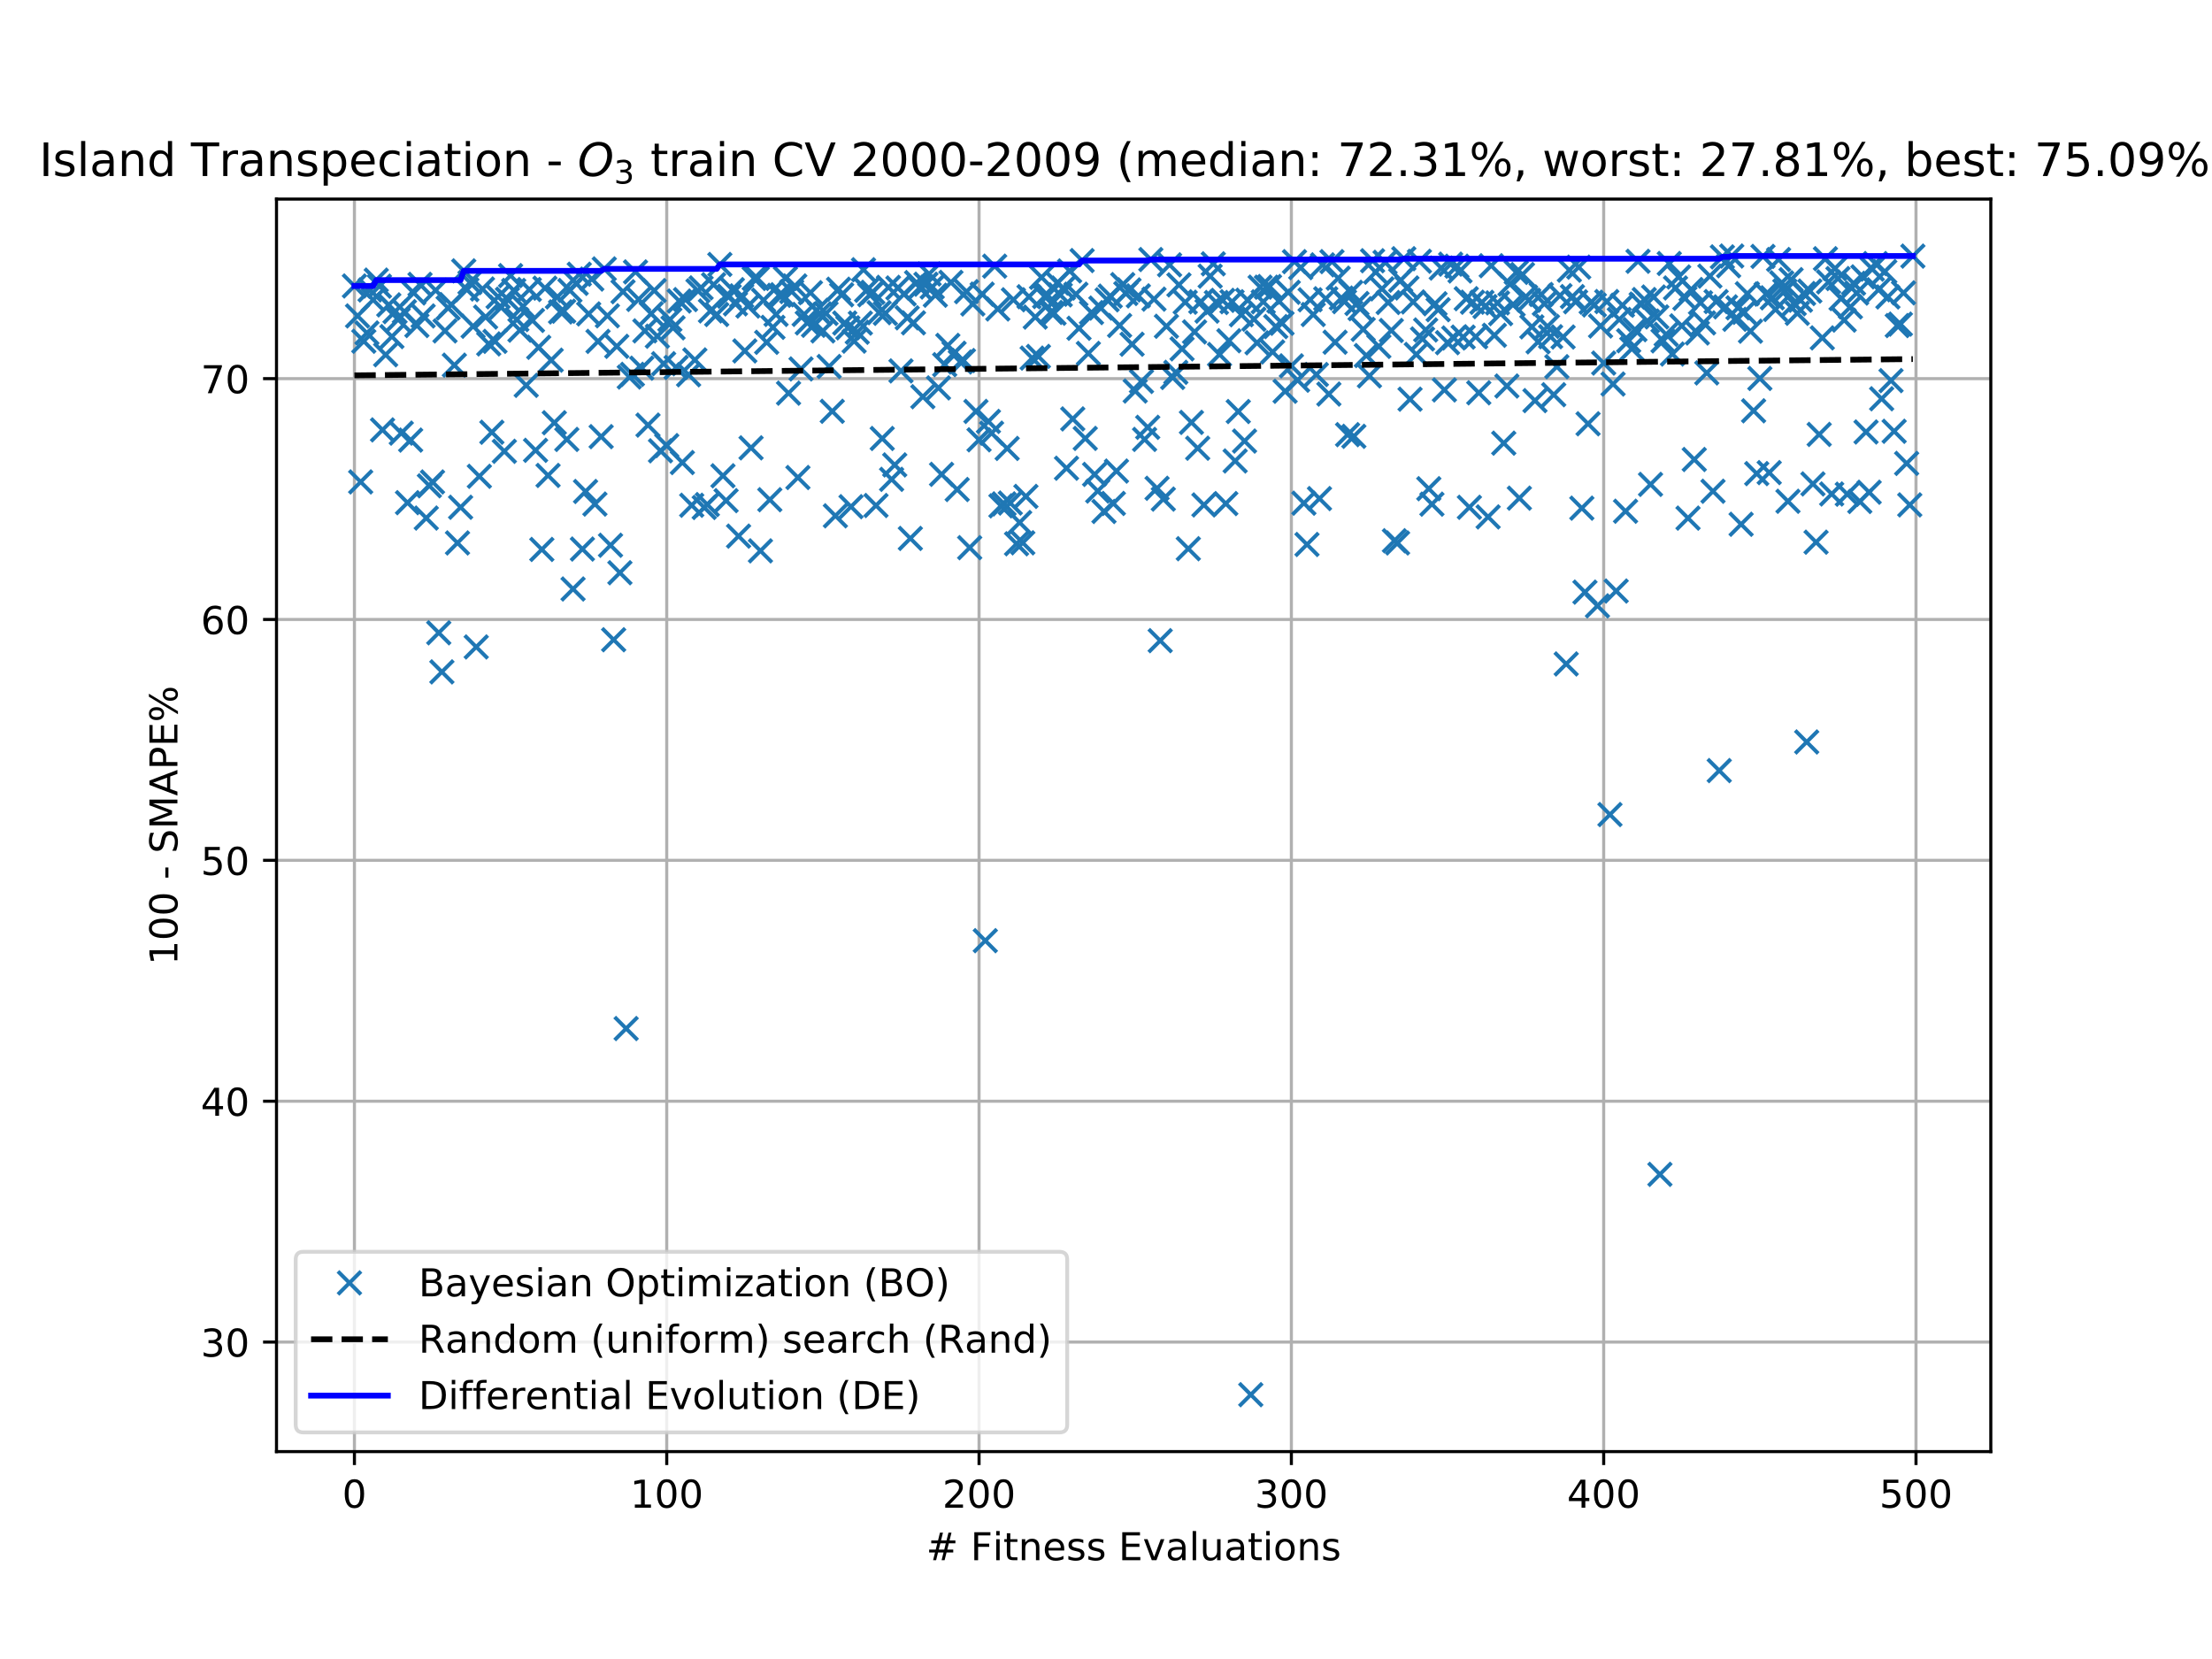 <?xml version="1.0" encoding="utf-8" standalone="no"?>
<!DOCTYPE svg PUBLIC "-//W3C//DTD SVG 1.1//EN"
  "http://www.w3.org/Graphics/SVG/1.1/DTD/svg11.dtd">
<!-- Created with matplotlib (https://matplotlib.org/) -->
<svg height="432pt" version="1.1" viewBox="0 0 576 432" width="576pt" xmlns="http://www.w3.org/2000/svg" xmlns:xlink="http://www.w3.org/1999/xlink">
 <defs>
  <style type="text/css">
*{stroke-linecap:butt;stroke-linejoin:round;white-space:pre;}
  </style>
 </defs>
 <g id="figure_1">
  <g id="patch_1">
   <path d="M 0 432 
L 576 432 
L 576 0 
L 0 0 
z
" style="fill:#ffffff;"/>
  </g>
  <g id="axes_1">
   <g id="patch_2">
    <path d="M 72 378 
L 518.4 378 
L 518.4 51.84 
L 72 51.84 
z
" style="fill:#ffffff;"/>
   </g>
   <g id="matplotlib.axis_1">
    <g id="xtick_1">
     <g id="line2d_1">
      <path clip-path="url(#pf4f479ce36)" d="M 92.291 378 
L 92.291 51.84 
" style="fill:none;stroke:#b0b0b0;stroke-linecap:square;stroke-width:0.8;"/>
     </g>
     <g id="line2d_2">
      <defs>
       <path d="M 0 0 
L 0 3.5 
" id="ma436fd0cbd" style="stroke:#000000;stroke-width:0.8;"/>
      </defs>
      <g>
       <use style="stroke:#000000;stroke-width:0.8;" x="92.291" xlink:href="#ma436fd0cbd" y="378"/>
      </g>
     </g>
     <g id="text_1">
      <!-- 0 -->
      <defs>
       <path d="M 31.781 66.406 
Q 24.172 66.406 20.328 58.906 
Q 16.5 51.422 16.5 36.375 
Q 16.5 21.391 20.328 13.891 
Q 24.172 6.391 31.781 6.391 
Q 39.453 6.391 43.281 13.891 
Q 47.125 21.391 47.125 36.375 
Q 47.125 51.422 43.281 58.906 
Q 39.453 66.406 31.781 66.406 
z
M 31.781 74.219 
Q 44.047 74.219 50.516 64.516 
Q 56.984 54.828 56.984 36.375 
Q 56.984 17.969 50.516 8.266 
Q 44.047 -1.422 31.781 -1.422 
Q 19.531 -1.422 13.062 8.266 
Q 6.594 17.969 6.594 36.375 
Q 6.594 54.828 13.062 64.516 
Q 19.531 74.219 31.781 74.219 
z
" id="DejaVuSans-48"/>
      </defs>
      <g transform="translate(89.11 392.598)scale(0.1 -0.1)">
       <use xlink:href="#DejaVuSans-48"/>
      </g>
     </g>
    </g>
    <g id="xtick_2">
     <g id="line2d_3">
      <path clip-path="url(#pf4f479ce36)" d="M 173.617 378 
L 173.617 51.84 
" style="fill:none;stroke:#b0b0b0;stroke-linecap:square;stroke-width:0.8;"/>
     </g>
     <g id="line2d_4">
      <g>
       <use style="stroke:#000000;stroke-width:0.8;" x="173.617" xlink:href="#ma436fd0cbd" y="378"/>
      </g>
     </g>
     <g id="text_2">
      <!-- 100 -->
      <defs>
       <path d="M 12.406 8.297 
L 28.516 8.297 
L 28.516 63.922 
L 10.984 60.406 
L 10.984 69.391 
L 28.422 72.906 
L 38.281 72.906 
L 38.281 8.297 
L 54.391 8.297 
L 54.391 0 
L 12.406 0 
z
" id="DejaVuSans-49"/>
      </defs>
      <g transform="translate(164.073 392.598)scale(0.1 -0.1)">
       <use xlink:href="#DejaVuSans-49"/>
       <use x="63.623" xlink:href="#DejaVuSans-48"/>
       <use x="127.246" xlink:href="#DejaVuSans-48"/>
      </g>
     </g>
    </g>
    <g id="xtick_3">
     <g id="line2d_5">
      <path clip-path="url(#pf4f479ce36)" d="M 254.943 378 
L 254.943 51.84 
" style="fill:none;stroke:#b0b0b0;stroke-linecap:square;stroke-width:0.8;"/>
     </g>
     <g id="line2d_6">
      <g>
       <use style="stroke:#000000;stroke-width:0.8;" x="254.943" xlink:href="#ma436fd0cbd" y="378"/>
      </g>
     </g>
     <g id="text_3">
      <!-- 200 -->
      <defs>
       <path d="M 19.188 8.297 
L 53.609 8.297 
L 53.609 0 
L 7.328 0 
L 7.328 8.297 
Q 12.938 14.109 22.625 23.891 
Q 32.328 33.688 34.812 36.531 
Q 39.547 41.844 41.422 45.531 
Q 43.312 49.219 43.312 52.781 
Q 43.312 58.594 39.234 62.25 
Q 35.156 65.922 28.609 65.922 
Q 23.969 65.922 18.812 64.312 
Q 13.672 62.703 7.812 59.422 
L 7.812 69.391 
Q 13.766 71.781 18.938 73 
Q 24.125 74.219 28.422 74.219 
Q 39.75 74.219 46.484 68.547 
Q 53.219 62.891 53.219 53.422 
Q 53.219 48.922 51.531 44.891 
Q 49.859 40.875 45.406 35.406 
Q 44.188 33.984 37.641 27.219 
Q 31.109 20.453 19.188 8.297 
z
" id="DejaVuSans-50"/>
      </defs>
      <g transform="translate(245.4 392.598)scale(0.1 -0.1)">
       <use xlink:href="#DejaVuSans-50"/>
       <use x="63.623" xlink:href="#DejaVuSans-48"/>
       <use x="127.246" xlink:href="#DejaVuSans-48"/>
      </g>
     </g>
    </g>
    <g id="xtick_4">
     <g id="line2d_7">
      <path clip-path="url(#pf4f479ce36)" d="M 336.27 378 
L 336.27 51.84 
" style="fill:none;stroke:#b0b0b0;stroke-linecap:square;stroke-width:0.8;"/>
     </g>
     <g id="line2d_8">
      <g>
       <use style="stroke:#000000;stroke-width:0.8;" x="336.27" xlink:href="#ma436fd0cbd" y="378"/>
      </g>
     </g>
     <g id="text_4">
      <!-- 300 -->
      <defs>
       <path d="M 40.578 39.312 
Q 47.656 37.797 51.625 33 
Q 55.609 28.219 55.609 21.188 
Q 55.609 10.406 48.188 4.484 
Q 40.766 -1.422 27.094 -1.422 
Q 22.516 -1.422 17.656 -0.516 
Q 12.797 0.391 7.625 2.203 
L 7.625 11.719 
Q 11.719 9.328 16.594 8.109 
Q 21.484 6.891 26.812 6.891 
Q 36.078 6.891 40.938 10.547 
Q 45.797 14.203 45.797 21.188 
Q 45.797 27.641 41.281 31.266 
Q 36.766 34.906 28.719 34.906 
L 20.219 34.906 
L 20.219 43.016 
L 29.109 43.016 
Q 36.375 43.016 40.234 45.922 
Q 44.094 48.828 44.094 54.297 
Q 44.094 59.906 40.109 62.906 
Q 36.141 65.922 28.719 65.922 
Q 24.656 65.922 20.016 65.031 
Q 15.375 64.156 9.812 62.312 
L 9.812 71.094 
Q 15.438 72.656 20.344 73.438 
Q 25.25 74.219 29.594 74.219 
Q 40.828 74.219 47.359 69.109 
Q 53.906 64.016 53.906 55.328 
Q 53.906 49.266 50.438 45.094 
Q 46.969 40.922 40.578 39.312 
z
" id="DejaVuSans-51"/>
      </defs>
      <g transform="translate(326.726 392.598)scale(0.1 -0.1)">
       <use xlink:href="#DejaVuSans-51"/>
       <use x="63.623" xlink:href="#DejaVuSans-48"/>
       <use x="127.246" xlink:href="#DejaVuSans-48"/>
      </g>
     </g>
    </g>
    <g id="xtick_5">
     <g id="line2d_9">
      <path clip-path="url(#pf4f479ce36)" d="M 417.596 378 
L 417.596 51.84 
" style="fill:none;stroke:#b0b0b0;stroke-linecap:square;stroke-width:0.8;"/>
     </g>
     <g id="line2d_10">
      <g>
       <use style="stroke:#000000;stroke-width:0.8;" x="417.596" xlink:href="#ma436fd0cbd" y="378"/>
      </g>
     </g>
     <g id="text_5">
      <!-- 400 -->
      <defs>
       <path d="M 37.797 64.312 
L 12.891 25.391 
L 37.797 25.391 
z
M 35.203 72.906 
L 47.609 72.906 
L 47.609 25.391 
L 58.016 25.391 
L 58.016 17.188 
L 47.609 17.188 
L 47.609 0 
L 37.797 0 
L 37.797 17.188 
L 4.891 17.188 
L 4.891 26.703 
z
" id="DejaVuSans-52"/>
      </defs>
      <g transform="translate(408.052 392.598)scale(0.1 -0.1)">
       <use xlink:href="#DejaVuSans-52"/>
       <use x="63.623" xlink:href="#DejaVuSans-48"/>
       <use x="127.246" xlink:href="#DejaVuSans-48"/>
      </g>
     </g>
    </g>
    <g id="xtick_6">
     <g id="line2d_11">
      <path clip-path="url(#pf4f479ce36)" d="M 498.922 378 
L 498.922 51.84 
" style="fill:none;stroke:#b0b0b0;stroke-linecap:square;stroke-width:0.8;"/>
     </g>
     <g id="line2d_12">
      <g>
       <use style="stroke:#000000;stroke-width:0.8;" x="498.922" xlink:href="#ma436fd0cbd" y="378"/>
      </g>
     </g>
     <g id="text_6">
      <!-- 500 -->
      <defs>
       <path d="M 10.797 72.906 
L 49.516 72.906 
L 49.516 64.594 
L 19.828 64.594 
L 19.828 46.734 
Q 21.969 47.469 24.109 47.828 
Q 26.266 48.188 28.422 48.188 
Q 40.625 48.188 47.75 41.5 
Q 54.891 34.812 54.891 23.391 
Q 54.891 11.625 47.562 5.094 
Q 40.234 -1.422 26.906 -1.422 
Q 22.312 -1.422 17.547 -0.641 
Q 12.797 0.141 7.719 1.703 
L 7.719 11.625 
Q 12.109 9.234 16.797 8.062 
Q 21.484 6.891 26.703 6.891 
Q 35.156 6.891 40.078 11.328 
Q 45.016 15.766 45.016 23.391 
Q 45.016 31 40.078 35.438 
Q 35.156 39.891 26.703 39.891 
Q 22.75 39.891 18.812 39.016 
Q 14.891 38.141 10.797 36.281 
z
" id="DejaVuSans-53"/>
      </defs>
      <g transform="translate(489.379 392.598)scale(0.1 -0.1)">
       <use xlink:href="#DejaVuSans-53"/>
       <use x="63.623" xlink:href="#DejaVuSans-48"/>
       <use x="127.246" xlink:href="#DejaVuSans-48"/>
      </g>
     </g>
    </g>
    <g id="text_7">
     <!-- # Fitness Evaluations -->
     <defs>
      <path d="M 51.125 44 
L 36.922 44 
L 32.812 27.688 
L 47.125 27.688 
z
M 43.797 71.781 
L 38.719 51.516 
L 52.984 51.516 
L 58.109 71.781 
L 65.922 71.781 
L 60.891 51.516 
L 76.125 51.516 
L 76.125 44 
L 58.984 44 
L 54.984 27.688 
L 70.516 27.688 
L 70.516 20.219 
L 53.078 20.219 
L 48 0 
L 40.188 0 
L 45.219 20.219 
L 30.906 20.219 
L 25.875 0 
L 18.016 0 
L 23.094 20.219 
L 7.719 20.219 
L 7.719 27.688 
L 24.906 27.688 
L 29 44 
L 13.281 44 
L 13.281 51.516 
L 30.906 51.516 
L 35.891 71.781 
z
" id="DejaVuSans-35"/>
      <path id="DejaVuSans-32"/>
      <path d="M 9.812 72.906 
L 51.703 72.906 
L 51.703 64.594 
L 19.672 64.594 
L 19.672 43.109 
L 48.578 43.109 
L 48.578 34.812 
L 19.672 34.812 
L 19.672 0 
L 9.812 0 
z
" id="DejaVuSans-70"/>
      <path d="M 9.422 54.688 
L 18.406 54.688 
L 18.406 0 
L 9.422 0 
z
M 9.422 75.984 
L 18.406 75.984 
L 18.406 64.594 
L 9.422 64.594 
z
" id="DejaVuSans-105"/>
      <path d="M 18.312 70.219 
L 18.312 54.688 
L 36.812 54.688 
L 36.812 47.703 
L 18.312 47.703 
L 18.312 18.016 
Q 18.312 11.328 20.141 9.422 
Q 21.969 7.516 27.594 7.516 
L 36.812 7.516 
L 36.812 0 
L 27.594 0 
Q 17.188 0 13.234 3.875 
Q 9.281 7.766 9.281 18.016 
L 9.281 47.703 
L 2.688 47.703 
L 2.688 54.688 
L 9.281 54.688 
L 9.281 70.219 
z
" id="DejaVuSans-116"/>
      <path d="M 54.891 33.016 
L 54.891 0 
L 45.906 0 
L 45.906 32.719 
Q 45.906 40.484 42.875 44.328 
Q 39.844 48.188 33.797 48.188 
Q 26.516 48.188 22.312 43.547 
Q 18.109 38.922 18.109 30.906 
L 18.109 0 
L 9.078 0 
L 9.078 54.688 
L 18.109 54.688 
L 18.109 46.188 
Q 21.344 51.125 25.703 53.562 
Q 30.078 56 35.797 56 
Q 45.219 56 50.047 50.172 
Q 54.891 44.344 54.891 33.016 
z
" id="DejaVuSans-110"/>
      <path d="M 56.203 29.594 
L 56.203 25.203 
L 14.891 25.203 
Q 15.484 15.922 20.484 11.062 
Q 25.484 6.203 34.422 6.203 
Q 39.594 6.203 44.453 7.469 
Q 49.312 8.734 54.109 11.281 
L 54.109 2.781 
Q 49.266 0.734 44.188 -0.344 
Q 39.109 -1.422 33.891 -1.422 
Q 20.797 -1.422 13.156 6.188 
Q 5.516 13.812 5.516 26.812 
Q 5.516 40.234 12.766 48.109 
Q 20.016 56 32.328 56 
Q 43.359 56 49.781 48.891 
Q 56.203 41.797 56.203 29.594 
z
M 47.219 32.234 
Q 47.125 39.594 43.094 43.984 
Q 39.062 48.391 32.422 48.391 
Q 24.906 48.391 20.391 44.141 
Q 15.875 39.891 15.188 32.172 
z
" id="DejaVuSans-101"/>
      <path d="M 44.281 53.078 
L 44.281 44.578 
Q 40.484 46.531 36.375 47.5 
Q 32.281 48.484 27.875 48.484 
Q 21.188 48.484 17.844 46.438 
Q 14.5 44.391 14.5 40.281 
Q 14.5 37.156 16.891 35.375 
Q 19.281 33.594 26.516 31.984 
L 29.594 31.297 
Q 39.156 29.25 43.188 25.516 
Q 47.219 21.781 47.219 15.094 
Q 47.219 7.469 41.188 3.016 
Q 35.156 -1.422 24.609 -1.422 
Q 20.219 -1.422 15.453 -0.562 
Q 10.688 0.297 5.422 2 
L 5.422 11.281 
Q 10.406 8.688 15.234 7.391 
Q 20.062 6.109 24.812 6.109 
Q 31.156 6.109 34.562 8.281 
Q 37.984 10.453 37.984 14.406 
Q 37.984 18.062 35.516 20.016 
Q 33.062 21.969 24.703 23.781 
L 21.578 24.516 
Q 13.234 26.266 9.516 29.906 
Q 5.812 33.547 5.812 39.891 
Q 5.812 47.609 11.281 51.797 
Q 16.75 56 26.812 56 
Q 31.781 56 36.172 55.266 
Q 40.578 54.547 44.281 53.078 
z
" id="DejaVuSans-115"/>
      <path d="M 9.812 72.906 
L 55.906 72.906 
L 55.906 64.594 
L 19.672 64.594 
L 19.672 43.016 
L 54.391 43.016 
L 54.391 34.719 
L 19.672 34.719 
L 19.672 8.297 
L 56.781 8.297 
L 56.781 0 
L 9.812 0 
z
" id="DejaVuSans-69"/>
      <path d="M 2.984 54.688 
L 12.5 54.688 
L 29.594 8.797 
L 46.688 54.688 
L 56.203 54.688 
L 35.688 0 
L 23.484 0 
z
" id="DejaVuSans-118"/>
      <path d="M 34.281 27.484 
Q 23.391 27.484 19.188 25 
Q 14.984 22.516 14.984 16.5 
Q 14.984 11.719 18.141 8.906 
Q 21.297 6.109 26.703 6.109 
Q 34.188 6.109 38.703 11.406 
Q 43.219 16.703 43.219 25.484 
L 43.219 27.484 
z
M 52.203 31.203 
L 52.203 0 
L 43.219 0 
L 43.219 8.297 
Q 40.141 3.328 35.547 0.953 
Q 30.953 -1.422 24.312 -1.422 
Q 15.922 -1.422 10.953 3.297 
Q 6 8.016 6 15.922 
Q 6 25.141 12.172 29.828 
Q 18.359 34.516 30.609 34.516 
L 43.219 34.516 
L 43.219 35.406 
Q 43.219 41.609 39.141 45 
Q 35.062 48.391 27.688 48.391 
Q 23 48.391 18.547 47.266 
Q 14.109 46.141 10.016 43.891 
L 10.016 52.203 
Q 14.938 54.109 19.578 55.047 
Q 24.219 56 28.609 56 
Q 40.484 56 46.344 49.844 
Q 52.203 43.703 52.203 31.203 
z
" id="DejaVuSans-97"/>
      <path d="M 9.422 75.984 
L 18.406 75.984 
L 18.406 0 
L 9.422 0 
z
" id="DejaVuSans-108"/>
      <path d="M 8.5 21.578 
L 8.5 54.688 
L 17.484 54.688 
L 17.484 21.922 
Q 17.484 14.156 20.5 10.266 
Q 23.531 6.391 29.594 6.391 
Q 36.859 6.391 41.078 11.031 
Q 45.312 15.672 45.312 23.688 
L 45.312 54.688 
L 54.297 54.688 
L 54.297 0 
L 45.312 0 
L 45.312 8.406 
Q 42.047 3.422 37.719 1 
Q 33.406 -1.422 27.688 -1.422 
Q 18.266 -1.422 13.375 4.438 
Q 8.5 10.297 8.5 21.578 
z
M 31.109 56 
z
" id="DejaVuSans-117"/>
      <path d="M 30.609 48.391 
Q 23.391 48.391 19.188 42.75 
Q 14.984 37.109 14.984 27.297 
Q 14.984 17.484 19.156 11.844 
Q 23.344 6.203 30.609 6.203 
Q 37.797 6.203 41.984 11.859 
Q 46.188 17.531 46.188 27.297 
Q 46.188 37.016 41.984 42.703 
Q 37.797 48.391 30.609 48.391 
z
M 30.609 56 
Q 42.328 56 49.016 48.375 
Q 55.719 40.766 55.719 27.297 
Q 55.719 13.875 49.016 6.219 
Q 42.328 -1.422 30.609 -1.422 
Q 18.844 -1.422 12.172 6.219 
Q 5.516 13.875 5.516 27.297 
Q 5.516 40.766 12.172 48.375 
Q 18.844 56 30.609 56 
z
" id="DejaVuSans-111"/>
     </defs>
     <g transform="translate(241.171 406.277)scale(0.1 -0.1)">
      <use xlink:href="#DejaVuSans-35"/>
      <use x="83.789" xlink:href="#DejaVuSans-32"/>
      <use x="115.576" xlink:href="#DejaVuSans-70"/>
      <use x="172.986" xlink:href="#DejaVuSans-105"/>
      <use x="200.77" xlink:href="#DejaVuSans-116"/>
      <use x="239.979" xlink:href="#DejaVuSans-110"/>
      <use x="303.357" xlink:href="#DejaVuSans-101"/>
      <use x="364.881" xlink:href="#DejaVuSans-115"/>
      <use x="416.98" xlink:href="#DejaVuSans-115"/>
      <use x="469.08" xlink:href="#DejaVuSans-32"/>
      <use x="500.867" xlink:href="#DejaVuSans-69"/>
      <use x="564.051" xlink:href="#DejaVuSans-118"/>
      <use x="623.23" xlink:href="#DejaVuSans-97"/>
      <use x="684.51" xlink:href="#DejaVuSans-108"/>
      <use x="712.293" xlink:href="#DejaVuSans-117"/>
      <use x="775.672" xlink:href="#DejaVuSans-97"/>
      <use x="836.951" xlink:href="#DejaVuSans-116"/>
      <use x="876.16" xlink:href="#DejaVuSans-105"/>
      <use x="903.943" xlink:href="#DejaVuSans-111"/>
      <use x="965.125" xlink:href="#DejaVuSans-110"/>
      <use x="1028.504" xlink:href="#DejaVuSans-115"/>
     </g>
    </g>
   </g>
   <g id="matplotlib.axis_2">
    <g id="ytick_1">
     <g id="line2d_13">
      <path clip-path="url(#pf4f479ce36)" d="M 72 349.47 
L 518.4 349.47 
" style="fill:none;stroke:#b0b0b0;stroke-linecap:square;stroke-width:0.8;"/>
     </g>
     <g id="line2d_14">
      <defs>
       <path d="M 0 0 
L -3.5 0 
" id="mbbeefd0717" style="stroke:#000000;stroke-width:0.8;"/>
      </defs>
      <g>
       <use style="stroke:#000000;stroke-width:0.8;" x="72" xlink:href="#mbbeefd0717" y="349.47"/>
      </g>
     </g>
     <g id="text_8">
      <!-- 30 -->
      <g transform="translate(52.275 353.269)scale(0.1 -0.1)">
       <use xlink:href="#DejaVuSans-51"/>
       <use x="63.623" xlink:href="#DejaVuSans-48"/>
      </g>
     </g>
    </g>
    <g id="ytick_2">
     <g id="line2d_15">
      <path clip-path="url(#pf4f479ce36)" d="M 72 286.751 
L 518.4 286.751 
" style="fill:none;stroke:#b0b0b0;stroke-linecap:square;stroke-width:0.8;"/>
     </g>
     <g id="line2d_16">
      <g>
       <use style="stroke:#000000;stroke-width:0.8;" x="72" xlink:href="#mbbeefd0717" y="286.751"/>
      </g>
     </g>
     <g id="text_9">
      <!-- 40 -->
      <g transform="translate(52.275 290.55)scale(0.1 -0.1)">
       <use xlink:href="#DejaVuSans-52"/>
       <use x="63.623" xlink:href="#DejaVuSans-48"/>
      </g>
     </g>
    </g>
    <g id="ytick_3">
     <g id="line2d_17">
      <path clip-path="url(#pf4f479ce36)" d="M 72 224.031 
L 518.4 224.031 
" style="fill:none;stroke:#b0b0b0;stroke-linecap:square;stroke-width:0.8;"/>
     </g>
     <g id="line2d_18">
      <g>
       <use style="stroke:#000000;stroke-width:0.8;" x="72" xlink:href="#mbbeefd0717" y="224.031"/>
      </g>
     </g>
     <g id="text_10">
      <!-- 50 -->
      <g transform="translate(52.275 227.831)scale(0.1 -0.1)">
       <use xlink:href="#DejaVuSans-53"/>
       <use x="63.623" xlink:href="#DejaVuSans-48"/>
      </g>
     </g>
    </g>
    <g id="ytick_4">
     <g id="line2d_19">
      <path clip-path="url(#pf4f479ce36)" d="M 72 161.312 
L 518.4 161.312 
" style="fill:none;stroke:#b0b0b0;stroke-linecap:square;stroke-width:0.8;"/>
     </g>
     <g id="line2d_20">
      <g>
       <use style="stroke:#000000;stroke-width:0.8;" x="72" xlink:href="#mbbeefd0717" y="161.312"/>
      </g>
     </g>
     <g id="text_11">
      <!-- 60 -->
      <defs>
       <path d="M 33.016 40.375 
Q 26.375 40.375 22.484 35.828 
Q 18.609 31.297 18.609 23.391 
Q 18.609 15.531 22.484 10.953 
Q 26.375 6.391 33.016 6.391 
Q 39.656 6.391 43.531 10.953 
Q 47.406 15.531 47.406 23.391 
Q 47.406 31.297 43.531 35.828 
Q 39.656 40.375 33.016 40.375 
z
M 52.594 71.297 
L 52.594 62.312 
Q 48.875 64.062 45.094 64.984 
Q 41.312 65.922 37.594 65.922 
Q 27.828 65.922 22.672 59.328 
Q 17.531 52.734 16.797 39.406 
Q 19.672 43.656 24.016 45.922 
Q 28.375 48.188 33.594 48.188 
Q 44.578 48.188 50.953 41.516 
Q 57.328 34.859 57.328 23.391 
Q 57.328 12.156 50.688 5.359 
Q 44.047 -1.422 33.016 -1.422 
Q 20.359 -1.422 13.672 8.266 
Q 6.984 17.969 6.984 36.375 
Q 6.984 53.656 15.188 63.938 
Q 23.391 74.219 37.203 74.219 
Q 40.922 74.219 44.703 73.484 
Q 48.484 72.75 52.594 71.297 
z
" id="DejaVuSans-54"/>
      </defs>
      <g transform="translate(52.275 165.111)scale(0.1 -0.1)">
       <use xlink:href="#DejaVuSans-54"/>
       <use x="63.623" xlink:href="#DejaVuSans-48"/>
      </g>
     </g>
    </g>
    <g id="ytick_5">
     <g id="line2d_21">
      <path clip-path="url(#pf4f479ce36)" d="M 72 98.593 
L 518.4 98.593 
" style="fill:none;stroke:#b0b0b0;stroke-linecap:square;stroke-width:0.8;"/>
     </g>
     <g id="line2d_22">
      <g>
       <use style="stroke:#000000;stroke-width:0.8;" x="72" xlink:href="#mbbeefd0717" y="98.593"/>
      </g>
     </g>
     <g id="text_12">
      <!-- 70 -->
      <defs>
       <path d="M 8.203 72.906 
L 55.078 72.906 
L 55.078 68.703 
L 28.609 0 
L 18.312 0 
L 43.219 64.594 
L 8.203 64.594 
z
" id="DejaVuSans-55"/>
      </defs>
      <g transform="translate(52.275 102.392)scale(0.1 -0.1)">
       <use xlink:href="#DejaVuSans-55"/>
       <use x="63.623" xlink:href="#DejaVuSans-48"/>
      </g>
     </g>
    </g>
    <g id="text_13">
     <!-- 100 - SMAPE% -->
     <defs>
      <path d="M 4.891 31.391 
L 31.203 31.391 
L 31.203 23.391 
L 4.891 23.391 
z
" id="DejaVuSans-45"/>
      <path d="M 53.516 70.516 
L 53.516 60.891 
Q 47.906 63.578 42.922 64.891 
Q 37.938 66.219 33.297 66.219 
Q 25.25 66.219 20.875 63.094 
Q 16.5 59.969 16.5 54.203 
Q 16.5 49.359 19.406 46.891 
Q 22.312 44.438 30.422 42.922 
L 36.375 41.703 
Q 47.406 39.594 52.656 34.297 
Q 57.906 29 57.906 20.125 
Q 57.906 9.516 50.797 4.047 
Q 43.703 -1.422 29.984 -1.422 
Q 24.812 -1.422 18.969 -0.25 
Q 13.141 0.922 6.891 3.219 
L 6.891 13.375 
Q 12.891 10.016 18.656 8.297 
Q 24.422 6.594 29.984 6.594 
Q 38.422 6.594 43.016 9.906 
Q 47.609 13.234 47.609 19.391 
Q 47.609 24.75 44.312 27.781 
Q 41.016 30.812 33.5 32.328 
L 27.484 33.5 
Q 16.453 35.688 11.516 40.375 
Q 6.594 45.062 6.594 53.422 
Q 6.594 63.094 13.406 68.656 
Q 20.219 74.219 32.172 74.219 
Q 37.312 74.219 42.625 73.281 
Q 47.953 72.359 53.516 70.516 
z
" id="DejaVuSans-83"/>
      <path d="M 9.812 72.906 
L 24.516 72.906 
L 43.109 23.297 
L 61.812 72.906 
L 76.516 72.906 
L 76.516 0 
L 66.891 0 
L 66.891 64.016 
L 48.094 14.016 
L 38.188 14.016 
L 19.391 64.016 
L 19.391 0 
L 9.812 0 
z
" id="DejaVuSans-77"/>
      <path d="M 34.188 63.188 
L 20.797 26.906 
L 47.609 26.906 
z
M 28.609 72.906 
L 39.797 72.906 
L 67.578 0 
L 57.328 0 
L 50.688 18.703 
L 17.828 18.703 
L 11.188 0 
L 0.781 0 
z
" id="DejaVuSans-65"/>
      <path d="M 19.672 64.797 
L 19.672 37.406 
L 32.078 37.406 
Q 38.969 37.406 42.719 40.969 
Q 46.484 44.531 46.484 51.125 
Q 46.484 57.672 42.719 61.234 
Q 38.969 64.797 32.078 64.797 
z
M 9.812 72.906 
L 32.078 72.906 
Q 44.344 72.906 50.609 67.359 
Q 56.891 61.812 56.891 51.125 
Q 56.891 40.328 50.609 34.812 
Q 44.344 29.297 32.078 29.297 
L 19.672 29.297 
L 19.672 0 
L 9.812 0 
z
" id="DejaVuSans-80"/>
      <path d="M 72.703 32.078 
Q 68.453 32.078 66.031 28.469 
Q 63.625 24.859 63.625 18.406 
Q 63.625 12.062 66.031 8.422 
Q 68.453 4.781 72.703 4.781 
Q 76.859 4.781 79.266 8.422 
Q 81.688 12.062 81.688 18.406 
Q 81.688 24.812 79.266 28.438 
Q 76.859 32.078 72.703 32.078 
z
M 72.703 38.281 
Q 80.422 38.281 84.953 32.906 
Q 89.5 27.547 89.5 18.406 
Q 89.5 9.281 84.938 3.922 
Q 80.375 -1.422 72.703 -1.422 
Q 64.891 -1.422 60.344 3.922 
Q 55.812 9.281 55.812 18.406 
Q 55.812 27.594 60.375 32.938 
Q 64.938 38.281 72.703 38.281 
z
M 22.312 68.016 
Q 18.109 68.016 15.688 64.375 
Q 13.281 60.75 13.281 54.391 
Q 13.281 47.953 15.672 44.328 
Q 18.062 40.719 22.312 40.719 
Q 26.562 40.719 28.969 44.328 
Q 31.391 47.953 31.391 54.391 
Q 31.391 60.688 28.953 64.344 
Q 26.516 68.016 22.312 68.016 
z
M 66.406 74.219 
L 74.219 74.219 
L 28.609 -1.422 
L 20.797 -1.422 
z
M 22.312 74.219 
Q 30.031 74.219 34.609 68.875 
Q 39.203 63.531 39.203 54.391 
Q 39.203 45.172 34.641 39.844 
Q 30.078 34.516 22.312 34.516 
Q 14.547 34.516 10.031 39.859 
Q 5.516 45.219 5.516 54.391 
Q 5.516 63.484 10.047 68.844 
Q 14.594 74.219 22.312 74.219 
z
" id="DejaVuSans-37"/>
     </defs>
     <g transform="translate(46.195 251.279)rotate(-90)scale(0.1 -0.1)">
      <use xlink:href="#DejaVuSans-49"/>
      <use x="63.623" xlink:href="#DejaVuSans-48"/>
      <use x="127.246" xlink:href="#DejaVuSans-48"/>
      <use x="190.869" xlink:href="#DejaVuSans-32"/>
      <use x="222.656" xlink:href="#DejaVuSans-45"/>
      <use x="258.74" xlink:href="#DejaVuSans-32"/>
      <use x="290.527" xlink:href="#DejaVuSans-83"/>
      <use x="354.004" xlink:href="#DejaVuSans-77"/>
      <use x="440.283" xlink:href="#DejaVuSans-65"/>
      <use x="508.691" xlink:href="#DejaVuSans-80"/>
      <use x="568.994" xlink:href="#DejaVuSans-69"/>
      <use x="632.178" xlink:href="#DejaVuSans-37"/>
     </g>
    </g>
   </g>
   <g id="line2d_23">
    <defs>
     <path d="M -3 3 
L 3 -3 
M -3 -3 
L 3 3 
" id="me7ba516338" style="stroke:#1f77b4;"/>
    </defs>
    <g clip-path="url(#pf4f479ce36)">
     <use style="fill:#1f77b4;stroke:#1f77b4;" x="92.291" xlink:href="#me7ba516338" y="74.467"/>
     <use style="fill:#1f77b4;stroke:#1f77b4;" x="93.104" xlink:href="#me7ba516338" y="82.262"/>
     <use style="fill:#1f77b4;stroke:#1f77b4;" x="93.917" xlink:href="#me7ba516338" y="125.485"/>
     <use style="fill:#1f77b4;stroke:#1f77b4;" x="94.731" xlink:href="#me7ba516338" y="88.863"/>
     <use style="fill:#1f77b4;stroke:#1f77b4;" x="95.544" xlink:href="#me7ba516338" y="86.702"/>
     <use style="fill:#1f77b4;stroke:#1f77b4;" x="96.357" xlink:href="#me7ba516338" y="75.499"/>
     <use style="fill:#1f77b4;stroke:#1f77b4;" x="97.17" xlink:href="#me7ba516338" y="78.089"/>
     <use style="fill:#1f77b4;stroke:#1f77b4;" x="97.984" xlink:href="#me7ba516338" y="72.936"/>
     <use style="fill:#1f77b4;stroke:#1f77b4;" x="98.797" xlink:href="#me7ba516338" y="74.517"/>
     <use style="fill:#1f77b4;stroke:#1f77b4;" x="99.61" xlink:href="#me7ba516338" y="111.943"/>
     <use style="fill:#1f77b4;stroke:#1f77b4;" x="100.424" xlink:href="#me7ba516338" y="92.38"/>
     <use style="fill:#1f77b4;stroke:#1f77b4;" x="101.237" xlink:href="#me7ba516338" y="79.387"/>
     <use style="fill:#1f77b4;stroke:#1f77b4;" x="102.05" xlink:href="#me7ba516338" y="87.65"/>
     <use style="fill:#1f77b4;stroke:#1f77b4;" x="102.863" xlink:href="#me7ba516338" y="81.156"/>
     <use style="fill:#1f77b4;stroke:#1f77b4;" x="103.677" xlink:href="#me7ba516338" y="83.207"/>
     <use style="fill:#1f77b4;stroke:#1f77b4;" x="104.49" xlink:href="#me7ba516338" y="112.786"/>
     <use style="fill:#1f77b4;stroke:#1f77b4;" x="105.303" xlink:href="#me7ba516338" y="81.147"/>
     <use style="fill:#1f77b4;stroke:#1f77b4;" x="106.116" xlink:href="#me7ba516338" y="130.899"/>
     <use style="fill:#1f77b4;stroke:#1f77b4;" x="106.93" xlink:href="#me7ba516338" y="114.599"/>
     <use style="fill:#1f77b4;stroke:#1f77b4;" x="107.743" xlink:href="#me7ba516338" y="76.291"/>
     <use style="fill:#1f77b4;stroke:#1f77b4;" x="108.556" xlink:href="#me7ba516338" y="84.766"/>
     <use style="fill:#1f77b4;stroke:#1f77b4;" x="109.369" xlink:href="#me7ba516338" y="74.046"/>
     <use style="fill:#1f77b4;stroke:#1f77b4;" x="110.183" xlink:href="#me7ba516338" y="82.278"/>
     <use style="fill:#1f77b4;stroke:#1f77b4;" x="110.996" xlink:href="#me7ba516338" y="134.902"/>
     <use style="fill:#1f77b4;stroke:#1f77b4;" x="111.809" xlink:href="#me7ba516338" y="126.5"/>
     <use style="fill:#1f77b4;stroke:#1f77b4;" x="112.622" xlink:href="#me7ba516338" y="125.502"/>
     <use style="fill:#1f77b4;stroke:#1f77b4;" x="113.436" xlink:href="#me7ba516338" y="75.599"/>
     <use style="fill:#1f77b4;stroke:#1f77b4;" x="114.249" xlink:href="#me7ba516338" y="164.78"/>
     <use style="fill:#1f77b4;stroke:#1f77b4;" x="115.062" xlink:href="#me7ba516338" y="174.96"/>
     <use style="fill:#1f77b4;stroke:#1f77b4;" x="115.876" xlink:href="#me7ba516338" y="86.168"/>
     <use style="fill:#1f77b4;stroke:#1f77b4;" x="116.689" xlink:href="#me7ba516338" y="80.205"/>
     <use style="fill:#1f77b4;stroke:#1f77b4;" x="117.502" xlink:href="#me7ba516338" y="79.321"/>
     <use style="fill:#1f77b4;stroke:#1f77b4;" x="118.315" xlink:href="#me7ba516338" y="95.085"/>
     <use style="fill:#1f77b4;stroke:#1f77b4;" x="119.129" xlink:href="#me7ba516338" y="141.38"/>
     <use style="fill:#1f77b4;stroke:#1f77b4;" x="119.942" xlink:href="#me7ba516338" y="132.092"/>
     <use style="fill:#1f77b4;stroke:#1f77b4;" x="120.755" xlink:href="#me7ba516338" y="70.53"/>
     <use style="fill:#1f77b4;stroke:#1f77b4;" x="121.568" xlink:href="#me7ba516338" y="75.425"/>
     <use style="fill:#1f77b4;stroke:#1f77b4;" x="122.382" xlink:href="#me7ba516338" y="73.58"/>
     <use style="fill:#1f77b4;stroke:#1f77b4;" x="123.195" xlink:href="#me7ba516338" y="84.956"/>
     <use style="fill:#1f77b4;stroke:#1f77b4;" x="124.008" xlink:href="#me7ba516338" y="168.464"/>
     <use style="fill:#1f77b4;stroke:#1f77b4;" x="124.821" xlink:href="#me7ba516338" y="124.029"/>
     <use style="fill:#1f77b4;stroke:#1f77b4;" x="125.635" xlink:href="#me7ba516338" y="75.25"/>
     <use style="fill:#1f77b4;stroke:#1f77b4;" x="126.448" xlink:href="#me7ba516338" y="82.554"/>
     <use style="fill:#1f77b4;stroke:#1f77b4;" x="127.261" xlink:href="#me7ba516338" y="89.548"/>
     <use style="fill:#1f77b4;stroke:#1f77b4;" x="128.074" xlink:href="#me7ba516338" y="112.553"/>
     <use style="fill:#1f77b4;stroke:#1f77b4;" x="128.888" xlink:href="#me7ba516338" y="88.883"/>
     <use style="fill:#1f77b4;stroke:#1f77b4;" x="129.701" xlink:href="#me7ba516338" y="77.278"/>
     <use style="fill:#1f77b4;stroke:#1f77b4;" x="130.514" xlink:href="#me7ba516338" y="80.035"/>
     <use style="fill:#1f77b4;stroke:#1f77b4;" x="131.328" xlink:href="#me7ba516338" y="117.517"/>
     <use style="fill:#1f77b4;stroke:#1f77b4;" x="132.141" xlink:href="#me7ba516338" y="77.912"/>
     <use style="fill:#1f77b4;stroke:#1f77b4;" x="132.954" xlink:href="#me7ba516338" y="71.764"/>
     <use style="fill:#1f77b4;stroke:#1f77b4;" x="133.767" xlink:href="#me7ba516338" y="75.625"/>
     <use style="fill:#1f77b4;stroke:#1f77b4;" x="134.581" xlink:href="#me7ba516338" y="83.217"/>
     <use style="fill:#1f77b4;stroke:#1f77b4;" x="135.394" xlink:href="#me7ba516338" y="85.978"/>
     <use style="fill:#1f77b4;stroke:#1f77b4;" x="136.207" xlink:href="#me7ba516338" y="79.779"/>
     <use style="fill:#1f77b4;stroke:#1f77b4;" x="137.02" xlink:href="#me7ba516338" y="100.342"/>
     <use style="fill:#1f77b4;stroke:#1f77b4;" x="137.834" xlink:href="#me7ba516338" y="75.389"/>
     <use style="fill:#1f77b4;stroke:#1f77b4;" x="138.647" xlink:href="#me7ba516338" y="83.435"/>
     <use style="fill:#1f77b4;stroke:#1f77b4;" x="139.46" xlink:href="#me7ba516338" y="117.262"/>
     <use style="fill:#1f77b4;stroke:#1f77b4;" x="140.273" xlink:href="#me7ba516338" y="90.435"/>
     <use style="fill:#1f77b4;stroke:#1f77b4;" x="141.087" xlink:href="#me7ba516338" y="143.073"/>
     <use style="fill:#1f77b4;stroke:#1f77b4;" x="141.9" xlink:href="#me7ba516338" y="75.035"/>
     <use style="fill:#1f77b4;stroke:#1f77b4;" x="142.713" xlink:href="#me7ba516338" y="123.805"/>
     <use style="fill:#1f77b4;stroke:#1f77b4;" x="143.526" xlink:href="#me7ba516338" y="93.788"/>
     <use style="fill:#1f77b4;stroke:#1f77b4;" x="144.34" xlink:href="#me7ba516338" y="110.074"/>
     <use style="fill:#1f77b4;stroke:#1f77b4;" x="145.153" xlink:href="#me7ba516338" y="77.319"/>
     <use style="fill:#1f77b4;stroke:#1f77b4;" x="145.966" xlink:href="#me7ba516338" y="81.218"/>
     <use style="fill:#1f77b4;stroke:#1f77b4;" x="146.78" xlink:href="#me7ba516338" y="81.038"/>
     <use style="fill:#1f77b4;stroke:#1f77b4;" x="147.593" xlink:href="#me7ba516338" y="114.423"/>
     <use style="fill:#1f77b4;stroke:#1f77b4;" x="148.406" xlink:href="#me7ba516338" y="75.644"/>
     <use style="fill:#1f77b4;stroke:#1f77b4;" x="149.219" xlink:href="#me7ba516338" y="153.369"/>
     <use style="fill:#1f77b4;stroke:#1f77b4;" x="150.033" xlink:href="#me7ba516338" y="73.786"/>
     <use style="fill:#1f77b4;stroke:#1f77b4;" x="150.846" xlink:href="#me7ba516338" y="71.402"/>
     <use style="fill:#1f77b4;stroke:#1f77b4;" x="151.659" xlink:href="#me7ba516338" y="142.971"/>
     <use style="fill:#1f77b4;stroke:#1f77b4;" x="152.472" xlink:href="#me7ba516338" y="127.976"/>
     <use style="fill:#1f77b4;stroke:#1f77b4;" x="153.286" xlink:href="#me7ba516338" y="81.738"/>
     <use style="fill:#1f77b4;stroke:#1f77b4;" x="154.099" xlink:href="#me7ba516338" y="72.669"/>
     <use style="fill:#1f77b4;stroke:#1f77b4;" x="154.912" xlink:href="#me7ba516338" y="131.259"/>
     <use style="fill:#1f77b4;stroke:#1f77b4;" x="155.725" xlink:href="#me7ba516338" y="88.899"/>
     <use style="fill:#1f77b4;stroke:#1f77b4;" x="156.539" xlink:href="#me7ba516338" y="113.701"/>
     <use style="fill:#1f77b4;stroke:#1f77b4;" x="157.352" xlink:href="#me7ba516338" y="70.02"/>
     <use style="fill:#1f77b4;stroke:#1f77b4;" x="158.165" xlink:href="#me7ba516338" y="82.23"/>
     <use style="fill:#1f77b4;stroke:#1f77b4;" x="158.978" xlink:href="#me7ba516338" y="141.982"/>
     <use style="fill:#1f77b4;stroke:#1f77b4;" x="159.792" xlink:href="#me7ba516338" y="166.589"/>
     <use style="fill:#1f77b4;stroke:#1f77b4;" x="160.605" xlink:href="#me7ba516338" y="90.18"/>
     <use style="fill:#1f77b4;stroke:#1f77b4;" x="161.418" xlink:href="#me7ba516338" y="149.142"/>
     <use style="fill:#1f77b4;stroke:#1f77b4;" x="162.232" xlink:href="#me7ba516338" y="75.96"/>
     <use style="fill:#1f77b4;stroke:#1f77b4;" x="163.045" xlink:href="#me7ba516338" y="267.829"/>
     <use style="fill:#1f77b4;stroke:#1f77b4;" x="163.858" xlink:href="#me7ba516338" y="98.176"/>
     <use style="fill:#1f77b4;stroke:#1f77b4;" x="164.671" xlink:href="#me7ba516338" y="97.476"/>
     <use style="fill:#1f77b4;stroke:#1f77b4;" x="165.485" xlink:href="#me7ba516338" y="70.806"/>
     <use style="fill:#1f77b4;stroke:#1f77b4;" x="166.298" xlink:href="#me7ba516338" y="77.963"/>
     <use style="fill:#1f77b4;stroke:#1f77b4;" x="167.111" xlink:href="#me7ba516338" y="95.876"/>
     <use style="fill:#1f77b4;stroke:#1f77b4;" x="167.924" xlink:href="#me7ba516338" y="86.16"/>
     <use style="fill:#1f77b4;stroke:#1f77b4;" x="168.738" xlink:href="#me7ba516338" y="110.695"/>
     <use style="fill:#1f77b4;stroke:#1f77b4;" x="169.551" xlink:href="#me7ba516338" y="81.692"/>
     <use style="fill:#1f77b4;stroke:#1f77b4;" x="170.364" xlink:href="#me7ba516338" y="75.669"/>
     <use style="fill:#1f77b4;stroke:#1f77b4;" x="171.177" xlink:href="#me7ba516338" y="87.548"/>
     <use style="fill:#1f77b4;stroke:#1f77b4;" x="171.991" xlink:href="#me7ba516338" y="117.39"/>
     <use style="fill:#1f77b4;stroke:#1f77b4;" x="172.804" xlink:href="#me7ba516338" y="94.712"/>
     <use style="fill:#1f77b4;stroke:#1f77b4;" x="173.617" xlink:href="#me7ba516338" y="116.032"/>
     <use style="fill:#1f77b4;stroke:#1f77b4;" x="174.43" xlink:href="#me7ba516338" y="83.231"/>
     <use style="fill:#1f77b4;stroke:#1f77b4;" x="175.244" xlink:href="#me7ba516338" y="85.365"/>
     <use style="fill:#1f77b4;stroke:#1f77b4;" x="176.057" xlink:href="#me7ba516338" y="95.678"/>
     <use style="fill:#1f77b4;stroke:#1f77b4;" x="176.87" xlink:href="#me7ba516338" y="78.386"/>
     <use style="fill:#1f77b4;stroke:#1f77b4;" x="177.684" xlink:href="#me7ba516338" y="120.448"/>
     <use style="fill:#1f77b4;stroke:#1f77b4;" x="178.497" xlink:href="#me7ba516338" y="78.011"/>
     <use style="fill:#1f77b4;stroke:#1f77b4;" x="179.31" xlink:href="#me7ba516338" y="97.59"/>
     <use style="fill:#1f77b4;stroke:#1f77b4;" x="180.123" xlink:href="#me7ba516338" y="131.566"/>
     <use style="fill:#1f77b4;stroke:#1f77b4;" x="180.937" xlink:href="#me7ba516338" y="93.722"/>
     <use style="fill:#1f77b4;stroke:#1f77b4;" x="181.75" xlink:href="#me7ba516338" y="75.726"/>
     <use style="fill:#1f77b4;stroke:#1f77b4;" x="182.563" xlink:href="#me7ba516338" y="74.962"/>
     <use style="fill:#1f77b4;stroke:#1f77b4;" x="183.376" xlink:href="#me7ba516338" y="132.149"/>
     <use style="fill:#1f77b4;stroke:#1f77b4;" x="184.19" xlink:href="#me7ba516338" y="131.388"/>
     <use style="fill:#1f77b4;stroke:#1f77b4;" x="185.003" xlink:href="#me7ba516338" y="80.962"/>
     <use style="fill:#1f77b4;stroke:#1f77b4;" x="185.816" xlink:href="#me7ba516338" y="74.134"/>
     <use style="fill:#1f77b4;stroke:#1f77b4;" x="186.629" xlink:href="#me7ba516338" y="81.897"/>
     <use style="fill:#1f77b4;stroke:#1f77b4;" x="187.443" xlink:href="#me7ba516338" y="68.863"/>
     <use style="fill:#1f77b4;stroke:#1f77b4;" x="188.256" xlink:href="#me7ba516338" y="123.892"/>
     <use style="fill:#1f77b4;stroke:#1f77b4;" x="189.069" xlink:href="#me7ba516338" y="130.361"/>
     <use style="fill:#1f77b4;stroke:#1f77b4;" x="189.882" xlink:href="#me7ba516338" y="77.138"/>
     <use style="fill:#1f77b4;stroke:#1f77b4;" x="190.696" xlink:href="#me7ba516338" y="75.428"/>
     <use style="fill:#1f77b4;stroke:#1f77b4;" x="191.509" xlink:href="#me7ba516338" y="79.125"/>
     <use style="fill:#1f77b4;stroke:#1f77b4;" x="192.322" xlink:href="#me7ba516338" y="139.605"/>
     <use style="fill:#1f77b4;stroke:#1f77b4;" x="193.136" xlink:href="#me7ba516338" y="77.041"/>
     <use style="fill:#1f77b4;stroke:#1f77b4;" x="193.949" xlink:href="#me7ba516338" y="91.378"/>
     <use style="fill:#1f77b4;stroke:#1f77b4;" x="194.762" xlink:href="#me7ba516338" y="79.701"/>
     <use style="fill:#1f77b4;stroke:#1f77b4;" x="195.575" xlink:href="#me7ba516338" y="116.617"/>
     <use style="fill:#1f77b4;stroke:#1f77b4;" x="196.389" xlink:href="#me7ba516338" y="72.519"/>
     <use style="fill:#1f77b4;stroke:#1f77b4;" x="197.202" xlink:href="#me7ba516338" y="72.499"/>
     <use style="fill:#1f77b4;stroke:#1f77b4;" x="198.015" xlink:href="#me7ba516338" y="143.44"/>
     <use style="fill:#1f77b4;stroke:#1f77b4;" x="198.828" xlink:href="#me7ba516338" y="78.18"/>
     <use style="fill:#1f77b4;stroke:#1f77b4;" x="199.642" xlink:href="#me7ba516338" y="89.138"/>
     <use style="fill:#1f77b4;stroke:#1f77b4;" x="200.455" xlink:href="#me7ba516338" y="130.125"/>
     <use style="fill:#1f77b4;stroke:#1f77b4;" x="201.268" xlink:href="#me7ba516338" y="85.237"/>
     <use style="fill:#1f77b4;stroke:#1f77b4;" x="202.081" xlink:href="#me7ba516338" y="81.873"/>
     <use style="fill:#1f77b4;stroke:#1f77b4;" x="202.895" xlink:href="#me7ba516338" y="76.899"/>
     <use style="fill:#1f77b4;stroke:#1f77b4;" x="203.708" xlink:href="#me7ba516338" y="76.755"/>
     <use style="fill:#1f77b4;stroke:#1f77b4;" x="204.521" xlink:href="#me7ba516338" y="72.482"/>
     <use style="fill:#1f77b4;stroke:#1f77b4;" x="205.334" xlink:href="#me7ba516338" y="102.378"/>
     <use style="fill:#1f77b4;stroke:#1f77b4;" x="206.148" xlink:href="#me7ba516338" y="75.931"/>
     <use style="fill:#1f77b4;stroke:#1f77b4;" x="206.961" xlink:href="#me7ba516338" y="74.455"/>
     <use style="fill:#1f77b4;stroke:#1f77b4;" x="207.774" xlink:href="#me7ba516338" y="124.344"/>
     <use style="fill:#1f77b4;stroke:#1f77b4;" x="208.588" xlink:href="#me7ba516338" y="96.067"/>
     <use style="fill:#1f77b4;stroke:#1f77b4;" x="209.401" xlink:href="#me7ba516338" y="81.863"/>
     <use style="fill:#1f77b4;stroke:#1f77b4;" x="210.214" xlink:href="#me7ba516338" y="84.084"/>
     <use style="fill:#1f77b4;stroke:#1f77b4;" x="211.027" xlink:href="#me7ba516338" y="76.219"/>
     <use style="fill:#1f77b4;stroke:#1f77b4;" x="211.841" xlink:href="#me7ba516338" y="84.709"/>
     <use style="fill:#1f77b4;stroke:#1f77b4;" x="212.654" xlink:href="#me7ba516338" y="80.814"/>
     <use style="fill:#1f77b4;stroke:#1f77b4;" x="213.467" xlink:href="#me7ba516338" y="81.723"/>
     <use style="fill:#1f77b4;stroke:#1f77b4;" x="214.28" xlink:href="#me7ba516338" y="86.17"/>
     <use style="fill:#1f77b4;stroke:#1f77b4;" x="215.094" xlink:href="#me7ba516338" y="81.621"/>
     <use style="fill:#1f77b4;stroke:#1f77b4;" x="215.907" xlink:href="#me7ba516338" y="95.428"/>
     <use style="fill:#1f77b4;stroke:#1f77b4;" x="216.72" xlink:href="#me7ba516338" y="107.101"/>
     <use style="fill:#1f77b4;stroke:#1f77b4;" x="217.533" xlink:href="#me7ba516338" y="134.317"/>
     <use style="fill:#1f77b4;stroke:#1f77b4;" x="218.347" xlink:href="#me7ba516338" y="75.307"/>
     <use style="fill:#1f77b4;stroke:#1f77b4;" x="219.16" xlink:href="#me7ba516338" y="76.771"/>
     <use style="fill:#1f77b4;stroke:#1f77b4;" x="219.973" xlink:href="#me7ba516338" y="84.114"/>
     <use style="fill:#1f77b4;stroke:#1f77b4;" x="220.786" xlink:href="#me7ba516338" y="85.364"/>
     <use style="fill:#1f77b4;stroke:#1f77b4;" x="221.6" xlink:href="#me7ba516338" y="131.939"/>
     <use style="fill:#1f77b4;stroke:#1f77b4;" x="222.413" xlink:href="#me7ba516338" y="88.828"/>
     <use style="fill:#1f77b4;stroke:#1f77b4;" x="223.226" xlink:href="#me7ba516338" y="86.51"/>
     <use style="fill:#1f77b4;stroke:#1f77b4;" x="224.039" xlink:href="#me7ba516338" y="84.136"/>
     <use style="fill:#1f77b4;stroke:#1f77b4;" x="224.853" xlink:href="#me7ba516338" y="70.238"/>
     <use style="fill:#1f77b4;stroke:#1f77b4;" x="225.666" xlink:href="#me7ba516338" y="75.599"/>
     <use style="fill:#1f77b4;stroke:#1f77b4;" x="226.479" xlink:href="#me7ba516338" y="76.746"/>
     <use style="fill:#1f77b4;stroke:#1f77b4;" x="227.293" xlink:href="#me7ba516338" y="76.11"/>
     <use style="fill:#1f77b4;stroke:#1f77b4;" x="228.106" xlink:href="#me7ba516338" y="131.627"/>
     <use style="fill:#1f77b4;stroke:#1f77b4;" x="228.919" xlink:href="#me7ba516338" y="81.419"/>
     <use style="fill:#1f77b4;stroke:#1f77b4;" x="229.732" xlink:href="#me7ba516338" y="114.178"/>
     <use style="fill:#1f77b4;stroke:#1f77b4;" x="230.546" xlink:href="#me7ba516338" y="81.592"/>
     <use style="fill:#1f77b4;stroke:#1f77b4;" x="231.359" xlink:href="#me7ba516338" y="74.822"/>
     <use style="fill:#1f77b4;stroke:#1f77b4;" x="232.172" xlink:href="#me7ba516338" y="124.82"/>
     <use style="fill:#1f77b4;stroke:#1f77b4;" x="232.985" xlink:href="#me7ba516338" y="121.063"/>
     <use style="fill:#1f77b4;stroke:#1f77b4;" x="233.799" xlink:href="#me7ba516338" y="74.989"/>
     <use style="fill:#1f77b4;stroke:#1f77b4;" x="234.612" xlink:href="#me7ba516338" y="96.584"/>
     <use style="fill:#1f77b4;stroke:#1f77b4;" x="235.425" xlink:href="#me7ba516338" y="76.545"/>
     <use style="fill:#1f77b4;stroke:#1f77b4;" x="236.238" xlink:href="#me7ba516338" y="82.765"/>
     <use style="fill:#1f77b4;stroke:#1f77b4;" x="237.052" xlink:href="#me7ba516338" y="140.203"/>
     <use style="fill:#1f77b4;stroke:#1f77b4;" x="237.865" xlink:href="#me7ba516338" y="84.07"/>
     <use style="fill:#1f77b4;stroke:#1f77b4;" x="238.678" xlink:href="#me7ba516338" y="73.583"/>
     <use style="fill:#1f77b4;stroke:#1f77b4;" x="239.491" xlink:href="#me7ba516338" y="74.912"/>
     <use style="fill:#1f77b4;stroke:#1f77b4;" x="240.305" xlink:href="#me7ba516338" y="103.306"/>
     <use style="fill:#1f77b4;stroke:#1f77b4;" x="241.118" xlink:href="#me7ba516338" y="74.006"/>
     <use style="fill:#1f77b4;stroke:#1f77b4;" x="241.931" xlink:href="#me7ba516338" y="71.351"/>
     <use style="fill:#1f77b4;stroke:#1f77b4;" x="242.745" xlink:href="#me7ba516338" y="74.742"/>
     <use style="fill:#1f77b4;stroke:#1f77b4;" x="243.558" xlink:href="#me7ba516338" y="76.878"/>
     <use style="fill:#1f77b4;stroke:#1f77b4;" x="244.371" xlink:href="#me7ba516338" y="101.008"/>
     <use style="fill:#1f77b4;stroke:#1f77b4;" x="245.184" xlink:href="#me7ba516338" y="123.513"/>
     <use style="fill:#1f77b4;stroke:#1f77b4;" x="245.998" xlink:href="#me7ba516338" y="94.96"/>
     <use style="fill:#1f77b4;stroke:#1f77b4;" x="246.811" xlink:href="#me7ba516338" y="89.935"/>
     <use style="fill:#1f77b4;stroke:#1f77b4;" x="247.624" xlink:href="#me7ba516338" y="73.522"/>
     <use style="fill:#1f77b4;stroke:#1f77b4;" x="248.437" xlink:href="#me7ba516338" y="91.983"/>
     <use style="fill:#1f77b4;stroke:#1f77b4;" x="249.251" xlink:href="#me7ba516338" y="127.465"/>
     <use style="fill:#1f77b4;stroke:#1f77b4;" x="250.064" xlink:href="#me7ba516338" y="94.261"/>
     <use style="fill:#1f77b4;stroke:#1f77b4;" x="250.877" xlink:href="#me7ba516338" y="93.882"/>
     <use style="fill:#1f77b4;stroke:#1f77b4;" x="251.69" xlink:href="#me7ba516338" y="75.942"/>
     <use style="fill:#1f77b4;stroke:#1f77b4;" x="252.504" xlink:href="#me7ba516338" y="142.614"/>
     <use style="fill:#1f77b4;stroke:#1f77b4;" x="253.317" xlink:href="#me7ba516338" y="79.153"/>
     <use style="fill:#1f77b4;stroke:#1f77b4;" x="254.13" xlink:href="#me7ba516338" y="107.131"/>
     <use style="fill:#1f77b4;stroke:#1f77b4;" x="254.943" xlink:href="#me7ba516338" y="114.528"/>
     <use style="fill:#1f77b4;stroke:#1f77b4;" x="255.757" xlink:href="#me7ba516338" y="76.583"/>
     <use style="fill:#1f77b4;stroke:#1f77b4;" x="256.57" xlink:href="#me7ba516338" y="244.952"/>
     <use style="fill:#1f77b4;stroke:#1f77b4;" x="257.383" xlink:href="#me7ba516338" y="109.734"/>
     <use style="fill:#1f77b4;stroke:#1f77b4;" x="258.197" xlink:href="#me7ba516338" y="112.795"/>
     <use style="fill:#1f77b4;stroke:#1f77b4;" x="259.01" xlink:href="#me7ba516338" y="69.307"/>
     <use style="fill:#1f77b4;stroke:#1f77b4;" x="259.823" xlink:href="#me7ba516338" y="80.456"/>
     <use style="fill:#1f77b4;stroke:#1f77b4;" x="260.636" xlink:href="#me7ba516338" y="131.721"/>
     <use style="fill:#1f77b4;stroke:#1f77b4;" x="261.45" xlink:href="#me7ba516338" y="131.209"/>
     <use style="fill:#1f77b4;stroke:#1f77b4;" x="262.263" xlink:href="#me7ba516338" y="116.769"/>
     <use style="fill:#1f77b4;stroke:#1f77b4;" x="263.076" xlink:href="#me7ba516338" y="130.988"/>
     <use style="fill:#1f77b4;stroke:#1f77b4;" x="263.889" xlink:href="#me7ba516338" y="78.057"/>
     <use style="fill:#1f77b4;stroke:#1f77b4;" x="264.703" xlink:href="#me7ba516338" y="141.598"/>
     <use style="fill:#1f77b4;stroke:#1f77b4;" x="265.516" xlink:href="#me7ba516338" y="136.065"/>
     <use style="fill:#1f77b4;stroke:#1f77b4;" x="266.329" xlink:href="#me7ba516338" y="141.349"/>
     <use style="fill:#1f77b4;stroke:#1f77b4;" x="267.142" xlink:href="#me7ba516338" y="129.261"/>
     <use style="fill:#1f77b4;stroke:#1f77b4;" x="267.956" xlink:href="#me7ba516338" y="77.267"/>
     <use style="fill:#1f77b4;stroke:#1f77b4;" x="268.769" xlink:href="#me7ba516338" y="93.248"/>
     <use style="fill:#1f77b4;stroke:#1f77b4;" x="269.582" xlink:href="#me7ba516338" y="82.571"/>
     <use style="fill:#1f77b4;stroke:#1f77b4;" x="270.395" xlink:href="#me7ba516338" y="92.811"/>
     <use style="fill:#1f77b4;stroke:#1f77b4;" x="271.209" xlink:href="#me7ba516338" y="72.218"/>
     <use style="fill:#1f77b4;stroke:#1f77b4;" x="272.022" xlink:href="#me7ba516338" y="77.214"/>
     <use style="fill:#1f77b4;stroke:#1f77b4;" x="272.835" xlink:href="#me7ba516338" y="76.915"/>
     <use style="fill:#1f77b4;stroke:#1f77b4;" x="273.649" xlink:href="#me7ba516338" y="81.354"/>
     <use style="fill:#1f77b4;stroke:#1f77b4;" x="274.462" xlink:href="#me7ba516338" y="81.559"/>
     <use style="fill:#1f77b4;stroke:#1f77b4;" x="275.275" xlink:href="#me7ba516338" y="73.694"/>
     <use style="fill:#1f77b4;stroke:#1f77b4;" x="276.088" xlink:href="#me7ba516338" y="76.793"/>
     <use style="fill:#1f77b4;stroke:#1f77b4;" x="276.902" xlink:href="#me7ba516338" y="75.015"/>
     <use style="fill:#1f77b4;stroke:#1f77b4;" x="277.715" xlink:href="#me7ba516338" y="121.925"/>
     <use style="fill:#1f77b4;stroke:#1f77b4;" x="278.528" xlink:href="#me7ba516338" y="70.541"/>
     <use style="fill:#1f77b4;stroke:#1f77b4;" x="279.341" xlink:href="#me7ba516338" y="109.082"/>
     <use style="fill:#1f77b4;stroke:#1f77b4;" x="280.155" xlink:href="#me7ba516338" y="76.615"/>
     <use style="fill:#1f77b4;stroke:#1f77b4;" x="280.968" xlink:href="#me7ba516338" y="85.48"/>
     <use style="fill:#1f77b4;stroke:#1f77b4;" x="281.781" xlink:href="#me7ba516338" y="67.847"/>
     <use style="fill:#1f77b4;stroke:#1f77b4;" x="282.594" xlink:href="#me7ba516338" y="114.157"/>
     <use style="fill:#1f77b4;stroke:#1f77b4;" x="283.408" xlink:href="#me7ba516338" y="92.021"/>
     <use style="fill:#1f77b4;stroke:#1f77b4;" x="284.221" xlink:href="#me7ba516338" y="81.396"/>
     <use style="fill:#1f77b4;stroke:#1f77b4;" x="285.034" xlink:href="#me7ba516338" y="123.53"/>
     <use style="fill:#1f77b4;stroke:#1f77b4;" x="285.847" xlink:href="#me7ba516338" y="127.867"/>
     <use style="fill:#1f77b4;stroke:#1f77b4;" x="286.661" xlink:href="#me7ba516338" y="80.223"/>
     <use style="fill:#1f77b4;stroke:#1f77b4;" x="287.474" xlink:href="#me7ba516338" y="133.187"/>
     <use style="fill:#1f77b4;stroke:#1f77b4;" x="288.287" xlink:href="#me7ba516338" y="78.069"/>
     <use style="fill:#1f77b4;stroke:#1f77b4;" x="289.101" xlink:href="#me7ba516338" y="77.112"/>
     <use style="fill:#1f77b4;stroke:#1f77b4;" x="289.914" xlink:href="#me7ba516338" y="131.097"/>
     <use style="fill:#1f77b4;stroke:#1f77b4;" x="290.727" xlink:href="#me7ba516338" y="122.667"/>
     <use style="fill:#1f77b4;stroke:#1f77b4;" x="291.54" xlink:href="#me7ba516338" y="84.754"/>
     <use style="fill:#1f77b4;stroke:#1f77b4;" x="292.354" xlink:href="#me7ba516338" y="74.105"/>
     <use style="fill:#1f77b4;stroke:#1f77b4;" x="293.167" xlink:href="#me7ba516338" y="76.418"/>
     <use style="fill:#1f77b4;stroke:#1f77b4;" x="293.98" xlink:href="#me7ba516338" y="75.491"/>
     <use style="fill:#1f77b4;stroke:#1f77b4;" x="294.793" xlink:href="#me7ba516338" y="89.633"/>
     <use style="fill:#1f77b4;stroke:#1f77b4;" x="295.607" xlink:href="#me7ba516338" y="101.822"/>
     <use style="fill:#1f77b4;stroke:#1f77b4;" x="296.42" xlink:href="#me7ba516338" y="77.046"/>
     <use style="fill:#1f77b4;stroke:#1f77b4;" x="297.233" xlink:href="#me7ba516338" y="99.323"/>
     <use style="fill:#1f77b4;stroke:#1f77b4;" x="298.046" xlink:href="#me7ba516338" y="114.42"/>
     <use style="fill:#1f77b4;stroke:#1f77b4;" x="298.86" xlink:href="#me7ba516338" y="111.272"/>
     <use style="fill:#1f77b4;stroke:#1f77b4;" x="299.673" xlink:href="#me7ba516338" y="67.581"/>
     <use style="fill:#1f77b4;stroke:#1f77b4;" x="300.486" xlink:href="#me7ba516338" y="77.894"/>
     <use style="fill:#1f77b4;stroke:#1f77b4;" x="301.299" xlink:href="#me7ba516338" y="127.149"/>
     <use style="fill:#1f77b4;stroke:#1f77b4;" x="302.113" xlink:href="#me7ba516338" y="166.824"/>
     <use style="fill:#1f77b4;stroke:#1f77b4;" x="302.926" xlink:href="#me7ba516338" y="129.964"/>
     <use style="fill:#1f77b4;stroke:#1f77b4;" x="303.739" xlink:href="#me7ba516338" y="84.961"/>
     <use style="fill:#1f77b4;stroke:#1f77b4;" x="304.553" xlink:href="#me7ba516338" y="68.958"/>
     <use style="fill:#1f77b4;stroke:#1f77b4;" x="305.366" xlink:href="#me7ba516338" y="98.294"/>
     <use style="fill:#1f77b4;stroke:#1f77b4;" x="306.179" xlink:href="#me7ba516338" y="96.955"/>
     <use style="fill:#1f77b4;stroke:#1f77b4;" x="306.992" xlink:href="#me7ba516338" y="74.178"/>
     <use style="fill:#1f77b4;stroke:#1f77b4;" x="307.806" xlink:href="#me7ba516338" y="90.84"/>
     <use style="fill:#1f77b4;stroke:#1f77b4;" x="308.619" xlink:href="#me7ba516338" y="78.691"/>
     <use style="fill:#1f77b4;stroke:#1f77b4;" x="309.432" xlink:href="#me7ba516338" y="142.883"/>
     <use style="fill:#1f77b4;stroke:#1f77b4;" x="310.245" xlink:href="#me7ba516338" y="109.995"/>
     <use style="fill:#1f77b4;stroke:#1f77b4;" x="311.059" xlink:href="#me7ba516338" y="86.427"/>
     <use style="fill:#1f77b4;stroke:#1f77b4;" x="311.872" xlink:href="#me7ba516338" y="116.715"/>
     <use style="fill:#1f77b4;stroke:#1f77b4;" x="312.685" xlink:href="#me7ba516338" y="78.581"/>
     <use style="fill:#1f77b4;stroke:#1f77b4;" x="313.498" xlink:href="#me7ba516338" y="131.483"/>
     <use style="fill:#1f77b4;stroke:#1f77b4;" x="314.312" xlink:href="#me7ba516338" y="81.015"/>
     <use style="fill:#1f77b4;stroke:#1f77b4;" x="315.125" xlink:href="#me7ba516338" y="71.909"/>
     <use style="fill:#1f77b4;stroke:#1f77b4;" x="315.938" xlink:href="#me7ba516338" y="68.701"/>
     <use style="fill:#1f77b4;stroke:#1f77b4;" x="316.751" xlink:href="#me7ba516338" y="78.775"/>
     <use style="fill:#1f77b4;stroke:#1f77b4;" x="317.565" xlink:href="#me7ba516338" y="92.301"/>
     <use style="fill:#1f77b4;stroke:#1f77b4;" x="318.378" xlink:href="#me7ba516338" y="78.212"/>
     <use style="fill:#1f77b4;stroke:#1f77b4;" x="319.191" xlink:href="#me7ba516338" y="131.132"/>
     <use style="fill:#1f77b4;stroke:#1f77b4;" x="320.005" xlink:href="#me7ba516338" y="88.73"/>
     <use style="fill:#1f77b4;stroke:#1f77b4;" x="320.818" xlink:href="#me7ba516338" y="78.565"/>
     <use style="fill:#1f77b4;stroke:#1f77b4;" x="321.631" xlink:href="#me7ba516338" y="120.033"/>
     <use style="fill:#1f77b4;stroke:#1f77b4;" x="322.444" xlink:href="#me7ba516338" y="107.162"/>
     <use style="fill:#1f77b4;stroke:#1f77b4;" x="323.258" xlink:href="#me7ba516338" y="81.957"/>
     <use style="fill:#1f77b4;stroke:#1f77b4;" x="324.071" xlink:href="#me7ba516338" y="114.852"/>
     <use style="fill:#1f77b4;stroke:#1f77b4;" x="324.884" xlink:href="#me7ba516338" y="78.164"/>
     <use style="fill:#1f77b4;stroke:#1f77b4;" x="325.697" xlink:href="#me7ba516338" y="363.175"/>
     <use style="fill:#1f77b4;stroke:#1f77b4;" x="326.511" xlink:href="#me7ba516338" y="83.121"/>
     <use style="fill:#1f77b4;stroke:#1f77b4;" x="327.324" xlink:href="#me7ba516338" y="89.263"/>
     <use style="fill:#1f77b4;stroke:#1f77b4;" x="328.137" xlink:href="#me7ba516338" y="74.77"/>
     <use style="fill:#1f77b4;stroke:#1f77b4;" x="328.95" xlink:href="#me7ba516338" y="78.584"/>
     <use style="fill:#1f77b4;stroke:#1f77b4;" x="329.764" xlink:href="#me7ba516338" y="74.786"/>
     <use style="fill:#1f77b4;stroke:#1f77b4;" x="330.577" xlink:href="#me7ba516338" y="74.611"/>
     <use style="fill:#1f77b4;stroke:#1f77b4;" x="331.39" xlink:href="#me7ba516338" y="91.642"/>
     <use style="fill:#1f77b4;stroke:#1f77b4;" x="332.203" xlink:href="#me7ba516338" y="85.044"/>
     <use style="fill:#1f77b4;stroke:#1f77b4;" x="333.017" xlink:href="#me7ba516338" y="78.406"/>
     <use style="fill:#1f77b4;stroke:#1f77b4;" x="333.83" xlink:href="#me7ba516338" y="84.183"/>
     <use style="fill:#1f77b4;stroke:#1f77b4;" x="334.643" xlink:href="#me7ba516338" y="101.887"/>
     <use style="fill:#1f77b4;stroke:#1f77b4;" x="335.457" xlink:href="#me7ba516338" y="76.114"/>
     <use style="fill:#1f77b4;stroke:#1f77b4;" x="336.27" xlink:href="#me7ba516338" y="95.263"/>
     <use style="fill:#1f77b4;stroke:#1f77b4;" x="337.083" xlink:href="#me7ba516338" y="68.132"/>
     <use style="fill:#1f77b4;stroke:#1f77b4;" x="337.896" xlink:href="#me7ba516338" y="99.007"/>
     <use style="fill:#1f77b4;stroke:#1f77b4;" x="338.71" xlink:href="#me7ba516338" y="69.689"/>
     <use style="fill:#1f77b4;stroke:#1f77b4;" x="339.523" xlink:href="#me7ba516338" y="131.027"/>
     <use style="fill:#1f77b4;stroke:#1f77b4;" x="340.336" xlink:href="#me7ba516338" y="141.778"/>
     <use style="fill:#1f77b4;stroke:#1f77b4;" x="341.149" xlink:href="#me7ba516338" y="78.057"/>
     <use style="fill:#1f77b4;stroke:#1f77b4;" x="341.963" xlink:href="#me7ba516338" y="81.904"/>
     <use style="fill:#1f77b4;stroke:#1f77b4;" x="342.776" xlink:href="#me7ba516338" y="97.528"/>
     <use style="fill:#1f77b4;stroke:#1f77b4;" x="343.589" xlink:href="#me7ba516338" y="129.825"/>
     <use style="fill:#1f77b4;stroke:#1f77b4;" x="344.402" xlink:href="#me7ba516338" y="68.964"/>
     <use style="fill:#1f77b4;stroke:#1f77b4;" x="345.216" xlink:href="#me7ba516338" y="77.787"/>
     <use style="fill:#1f77b4;stroke:#1f77b4;" x="346.029" xlink:href="#me7ba516338" y="102.613"/>
     <use style="fill:#1f77b4;stroke:#1f77b4;" x="346.842" xlink:href="#me7ba516338" y="68.121"/>
     <use style="fill:#1f77b4;stroke:#1f77b4;" x="347.655" xlink:href="#me7ba516338" y="89.111"/>
     <use style="fill:#1f77b4;stroke:#1f77b4;" x="348.469" xlink:href="#me7ba516338" y="72.438"/>
     <use style="fill:#1f77b4;stroke:#1f77b4;" x="349.282" xlink:href="#me7ba516338" y="77.607"/>
     <use style="fill:#1f77b4;stroke:#1f77b4;" x="350.095" xlink:href="#me7ba516338" y="78.546"/>
     <use style="fill:#1f77b4;stroke:#1f77b4;" x="350.909" xlink:href="#me7ba516338" y="113.18"/>
     <use style="fill:#1f77b4;stroke:#1f77b4;" x="351.722" xlink:href="#me7ba516338" y="76.121"/>
     <use style="fill:#1f77b4;stroke:#1f77b4;" x="352.535" xlink:href="#me7ba516338" y="113.612"/>
     <use style="fill:#1f77b4;stroke:#1f77b4;" x="353.348" xlink:href="#me7ba516338" y="79.027"/>
     <use style="fill:#1f77b4;stroke:#1f77b4;" x="354.162" xlink:href="#me7ba516338" y="80.382"/>
     <use style="fill:#1f77b4;stroke:#1f77b4;" x="354.975" xlink:href="#me7ba516338" y="85.755"/>
     <use style="fill:#1f77b4;stroke:#1f77b4;" x="355.788" xlink:href="#me7ba516338" y="92.584"/>
     <use style="fill:#1f77b4;stroke:#1f77b4;" x="356.601" xlink:href="#me7ba516338" y="97.884"/>
     <use style="fill:#1f77b4;stroke:#1f77b4;" x="357.415" xlink:href="#me7ba516338" y="67.891"/>
     <use style="fill:#1f77b4;stroke:#1f77b4;" x="358.228" xlink:href="#me7ba516338" y="70.865"/>
     <use style="fill:#1f77b4;stroke:#1f77b4;" x="359.041" xlink:href="#me7ba516338" y="90.204"/>
     <use style="fill:#1f77b4;stroke:#1f77b4;" x="359.854" xlink:href="#me7ba516338" y="75.223"/>
     <use style="fill:#1f77b4;stroke:#1f77b4;" x="360.668" xlink:href="#me7ba516338" y="68.301"/>
     <use style="fill:#1f77b4;stroke:#1f77b4;" x="361.481" xlink:href="#me7ba516338" y="78.769"/>
     <use style="fill:#1f77b4;stroke:#1f77b4;" x="362.294" xlink:href="#me7ba516338" y="86.061"/>
     <use style="fill:#1f77b4;stroke:#1f77b4;" x="363.107" xlink:href="#me7ba516338" y="140.804"/>
     <use style="fill:#1f77b4;stroke:#1f77b4;" x="363.921" xlink:href="#me7ba516338" y="141.378"/>
     <use style="fill:#1f77b4;stroke:#1f77b4;" x="364.734" xlink:href="#me7ba516338" y="72.972"/>
     <use style="fill:#1f77b4;stroke:#1f77b4;" x="365.547" xlink:href="#me7ba516338" y="67.366"/>
     <use style="fill:#1f77b4;stroke:#1f77b4;" x="366.361" xlink:href="#me7ba516338" y="74.986"/>
     <use style="fill:#1f77b4;stroke:#1f77b4;" x="367.174" xlink:href="#me7ba516338" y="103.95"/>
     <use style="fill:#1f77b4;stroke:#1f77b4;" x="367.987" xlink:href="#me7ba516338" y="78.621"/>
     <use style="fill:#1f77b4;stroke:#1f77b4;" x="368.8" xlink:href="#me7ba516338" y="92.291"/>
     <use style="fill:#1f77b4;stroke:#1f77b4;" x="369.614" xlink:href="#me7ba516338" y="68.033"/>
     <use style="fill:#1f77b4;stroke:#1f77b4;" x="370.427" xlink:href="#me7ba516338" y="88.256"/>
     <use style="fill:#1f77b4;stroke:#1f77b4;" x="371.24" xlink:href="#me7ba516338" y="85.918"/>
     <use style="fill:#1f77b4;stroke:#1f77b4;" x="372.053" xlink:href="#me7ba516338" y="127.254"/>
     <use style="fill:#1f77b4;stroke:#1f77b4;" x="372.867" xlink:href="#me7ba516338" y="131.281"/>
     <use style="fill:#1f77b4;stroke:#1f77b4;" x="373.68" xlink:href="#me7ba516338" y="79.093"/>
     <use style="fill:#1f77b4;stroke:#1f77b4;" x="374.493" xlink:href="#me7ba516338" y="80.645"/>
     <use style="fill:#1f77b4;stroke:#1f77b4;" x="375.306" xlink:href="#me7ba516338" y="69.803"/>
     <use style="fill:#1f77b4;stroke:#1f77b4;" x="376.12" xlink:href="#me7ba516338" y="101.53"/>
     <use style="fill:#1f77b4;stroke:#1f77b4;" x="376.933" xlink:href="#me7ba516338" y="89.234"/>
     <use style="fill:#1f77b4;stroke:#1f77b4;" x="377.746" xlink:href="#me7ba516338" y="68.783"/>
     <use style="fill:#1f77b4;stroke:#1f77b4;" x="378.559" xlink:href="#me7ba516338" y="88.007"/>
     <use style="fill:#1f77b4;stroke:#1f77b4;" x="379.373" xlink:href="#me7ba516338" y="69.314"/>
     <use style="fill:#1f77b4;stroke:#1f77b4;" x="380.186" xlink:href="#me7ba516338" y="70.562"/>
     <use style="fill:#1f77b4;stroke:#1f77b4;" x="380.999" xlink:href="#me7ba516338" y="87.777"/>
     <use style="fill:#1f77b4;stroke:#1f77b4;" x="381.812" xlink:href="#me7ba516338" y="77.776"/>
     <use style="fill:#1f77b4;stroke:#1f77b4;" x="382.626" xlink:href="#me7ba516338" y="132.098"/>
     <use style="fill:#1f77b4;stroke:#1f77b4;" x="383.439" xlink:href="#me7ba516338" y="78.691"/>
     <use style="fill:#1f77b4;stroke:#1f77b4;" x="384.252" xlink:href="#me7ba516338" y="87.691"/>
     <use style="fill:#1f77b4;stroke:#1f77b4;" x="385.066" xlink:href="#me7ba516338" y="102.284"/>
     <use style="fill:#1f77b4;stroke:#1f77b4;" x="385.879" xlink:href="#me7ba516338" y="78.719"/>
     <use style="fill:#1f77b4;stroke:#1f77b4;" x="386.692" xlink:href="#me7ba516338" y="79.832"/>
     <use style="fill:#1f77b4;stroke:#1f77b4;" x="387.505" xlink:href="#me7ba516338" y="134.605"/>
     <use style="fill:#1f77b4;stroke:#1f77b4;" x="388.319" xlink:href="#me7ba516338" y="69.193"/>
     <use style="fill:#1f77b4;stroke:#1f77b4;" x="389.132" xlink:href="#me7ba516338" y="87.309"/>
     <use style="fill:#1f77b4;stroke:#1f77b4;" x="389.945" xlink:href="#me7ba516338" y="78.878"/>
     <use style="fill:#1f77b4;stroke:#1f77b4;" x="390.758" xlink:href="#me7ba516338" y="81.671"/>
     <use style="fill:#1f77b4;stroke:#1f77b4;" x="391.572" xlink:href="#me7ba516338" y="115.394"/>
     <use style="fill:#1f77b4;stroke:#1f77b4;" x="392.385" xlink:href="#me7ba516338" y="100.517"/>
     <use style="fill:#1f77b4;stroke:#1f77b4;" x="393.198" xlink:href="#me7ba516338" y="73.99"/>
     <use style="fill:#1f77b4;stroke:#1f77b4;" x="394.011" xlink:href="#me7ba516338" y="79.293"/>
     <use style="fill:#1f77b4;stroke:#1f77b4;" x="394.825" xlink:href="#me7ba516338" y="70.927"/>
     <use style="fill:#1f77b4;stroke:#1f77b4;" x="395.638" xlink:href="#me7ba516338" y="129.717"/>
     <use style="fill:#1f77b4;stroke:#1f77b4;" x="396.451" xlink:href="#me7ba516338" y="71.489"/>
     <use style="fill:#1f77b4;stroke:#1f77b4;" x="397.264" xlink:href="#me7ba516338" y="77.318"/>
     <use style="fill:#1f77b4;stroke:#1f77b4;" x="398.078" xlink:href="#me7ba516338" y="78.182"/>
     <use style="fill:#1f77b4;stroke:#1f77b4;" x="398.891" xlink:href="#me7ba516338" y="85.112"/>
     <use style="fill:#1f77b4;stroke:#1f77b4;" x="399.704" xlink:href="#me7ba516338" y="104.32"/>
     <use style="fill:#1f77b4;stroke:#1f77b4;" x="400.518" xlink:href="#me7ba516338" y="89.017"/>
     <use style="fill:#1f77b4;stroke:#1f77b4;" x="401.331" xlink:href="#me7ba516338" y="76.684"/>
     <use style="fill:#1f77b4;stroke:#1f77b4;" x="402.144" xlink:href="#me7ba516338" y="79.091"/>
     <use style="fill:#1f77b4;stroke:#1f77b4;" x="402.957" xlink:href="#me7ba516338" y="85.002"/>
     <use style="fill:#1f77b4;stroke:#1f77b4;" x="403.771" xlink:href="#me7ba516338" y="87.675"/>
     <use style="fill:#1f77b4;stroke:#1f77b4;" x="404.584" xlink:href="#me7ba516338" y="102.781"/>
     <use style="fill:#1f77b4;stroke:#1f77b4;" x="405.397" xlink:href="#me7ba516338" y="95.487"/>
     <use style="fill:#1f77b4;stroke:#1f77b4;" x="406.21" xlink:href="#me7ba516338" y="76.981"/>
     <use style="fill:#1f77b4;stroke:#1f77b4;" x="407.024" xlink:href="#me7ba516338" y="87.756"/>
     <use style="fill:#1f77b4;stroke:#1f77b4;" x="407.837" xlink:href="#me7ba516338" y="172.891"/>
     <use style="fill:#1f77b4;stroke:#1f77b4;" x="408.65" xlink:href="#me7ba516338" y="70.359"/>
     <use style="fill:#1f77b4;stroke:#1f77b4;" x="409.463" xlink:href="#me7ba516338" y="77.23"/>
     <use style="fill:#1f77b4;stroke:#1f77b4;" x="410.277" xlink:href="#me7ba516338" y="78.583"/>
     <use style="fill:#1f77b4;stroke:#1f77b4;" x="411.09" xlink:href="#me7ba516338" y="69.557"/>
     <use style="fill:#1f77b4;stroke:#1f77b4;" x="411.903" xlink:href="#me7ba516338" y="132.322"/>
     <use style="fill:#1f77b4;stroke:#1f77b4;" x="412.716" xlink:href="#me7ba516338" y="154.188"/>
     <use style="fill:#1f77b4;stroke:#1f77b4;" x="413.53" xlink:href="#me7ba516338" y="110.353"/>
     <use style="fill:#1f77b4;stroke:#1f77b4;" x="414.343" xlink:href="#me7ba516338" y="78.697"/>
     <use style="fill:#1f77b4;stroke:#1f77b4;" x="415.156" xlink:href="#me7ba516338" y="79.411"/>
     <use style="fill:#1f77b4;stroke:#1f77b4;" x="415.97" xlink:href="#me7ba516338" y="157.753"/>
     <use style="fill:#1f77b4;stroke:#1f77b4;" x="416.783" xlink:href="#me7ba516338" y="84.892"/>
     <use style="fill:#1f77b4;stroke:#1f77b4;" x="417.596" xlink:href="#me7ba516338" y="94.546"/>
     <use style="fill:#1f77b4;stroke:#1f77b4;" x="418.409" xlink:href="#me7ba516338" y="78.523"/>
     <use style="fill:#1f77b4;stroke:#1f77b4;" x="419.223" xlink:href="#me7ba516338" y="212.107"/>
     <use style="fill:#1f77b4;stroke:#1f77b4;" x="420.036" xlink:href="#me7ba516338" y="100.003"/>
     <use style="fill:#1f77b4;stroke:#1f77b4;" x="420.849" xlink:href="#me7ba516338" y="153.902"/>
     <use style="fill:#1f77b4;stroke:#1f77b4;" x="421.662" xlink:href="#me7ba516338" y="83.179"/>
     <use style="fill:#1f77b4;stroke:#1f77b4;" x="422.476" xlink:href="#me7ba516338" y="79.485"/>
     <use style="fill:#1f77b4;stroke:#1f77b4;" x="423.289" xlink:href="#me7ba516338" y="133.123"/>
     <use style="fill:#1f77b4;stroke:#1f77b4;" x="424.102" xlink:href="#me7ba516338" y="88.726"/>
     <use style="fill:#1f77b4;stroke:#1f77b4;" x="424.915" xlink:href="#me7ba516338" y="90.816"/>
     <use style="fill:#1f77b4;stroke:#1f77b4;" x="425.729" xlink:href="#me7ba516338" y="85.847"/>
     <use style="fill:#1f77b4;stroke:#1f77b4;" x="426.542" xlink:href="#me7ba516338" y="68.039"/>
     <use style="fill:#1f77b4;stroke:#1f77b4;" x="427.355" xlink:href="#me7ba516338" y="79.193"/>
     <use style="fill:#1f77b4;stroke:#1f77b4;" x="428.168" xlink:href="#me7ba516338" y="77.999"/>
     <use style="fill:#1f77b4;stroke:#1f77b4;" x="428.982" xlink:href="#me7ba516338" y="83.602"/>
     <use style="fill:#1f77b4;stroke:#1f77b4;" x="429.795" xlink:href="#me7ba516338" y="126.133"/>
     <use style="fill:#1f77b4;stroke:#1f77b4;" x="430.608" xlink:href="#me7ba516338" y="77.338"/>
     <use style="fill:#1f77b4;stroke:#1f77b4;" x="431.422" xlink:href="#me7ba516338" y="82.529"/>
     <use style="fill:#1f77b4;stroke:#1f77b4;" x="432.235" xlink:href="#me7ba516338" y="305.796"/>
     <use style="fill:#1f77b4;stroke:#1f77b4;" x="433.048" xlink:href="#me7ba516338" y="88.763"/>
     <use style="fill:#1f77b4;stroke:#1f77b4;" x="433.861" xlink:href="#me7ba516338" y="87.073"/>
     <use style="fill:#1f77b4;stroke:#1f77b4;" x="434.675" xlink:href="#me7ba516338" y="68.608"/>
     <use style="fill:#1f77b4;stroke:#1f77b4;" x="435.488" xlink:href="#me7ba516338" y="92.192"/>
     <use style="fill:#1f77b4;stroke:#1f77b4;" x="436.301" xlink:href="#me7ba516338" y="74.985"/>
     <use style="fill:#1f77b4;stroke:#1f77b4;" x="437.114" xlink:href="#me7ba516338" y="72.129"/>
     <use style="fill:#1f77b4;stroke:#1f77b4;" x="437.928" xlink:href="#me7ba516338" y="84.852"/>
     <use style="fill:#1f77b4;stroke:#1f77b4;" x="438.741" xlink:href="#me7ba516338" y="77.684"/>
     <use style="fill:#1f77b4;stroke:#1f77b4;" x="439.554" xlink:href="#me7ba516338" y="134.919"/>
     <use style="fill:#1f77b4;stroke:#1f77b4;" x="440.367" xlink:href="#me7ba516338" y="75.391"/>
     <use style="fill:#1f77b4;stroke:#1f77b4;" x="441.181" xlink:href="#me7ba516338" y="119.648"/>
     <use style="fill:#1f77b4;stroke:#1f77b4;" x="441.994" xlink:href="#me7ba516338" y="86.712"/>
     <use style="fill:#1f77b4;stroke:#1f77b4;" x="442.807" xlink:href="#me7ba516338" y="78.837"/>
     <use style="fill:#1f77b4;stroke:#1f77b4;" x="443.62" xlink:href="#me7ba516338" y="84.082"/>
     <use style="fill:#1f77b4;stroke:#1f77b4;" x="444.434" xlink:href="#me7ba516338" y="97.109"/>
     <use style="fill:#1f77b4;stroke:#1f77b4;" x="445.247" xlink:href="#me7ba516338" y="71.903"/>
     <use style="fill:#1f77b4;stroke:#1f77b4;" x="446.06" xlink:href="#me7ba516338" y="127.918"/>
     <use style="fill:#1f77b4;stroke:#1f77b4;" x="446.874" xlink:href="#me7ba516338" y="78.522"/>
     <use style="fill:#1f77b4;stroke:#1f77b4;" x="447.687" xlink:href="#me7ba516338" y="200.66"/>
     <use style="fill:#1f77b4;stroke:#1f77b4;" x="448.5" xlink:href="#me7ba516338" y="66.895"/>
     <use style="fill:#1f77b4;stroke:#1f77b4;" x="449.313" xlink:href="#me7ba516338" y="79.908"/>
     <use style="fill:#1f77b4;stroke:#1f77b4;" x="450.127" xlink:href="#me7ba516338" y="69.203"/>
     <use style="fill:#1f77b4;stroke:#1f77b4;" x="450.94" xlink:href="#me7ba516338" y="66.665"/>
     <use style="fill:#1f77b4;stroke:#1f77b4;" x="451.753" xlink:href="#me7ba516338" y="83.141"/>
     <use style="fill:#1f77b4;stroke:#1f77b4;" x="452.566" xlink:href="#me7ba516338" y="80.15"/>
     <use style="fill:#1f77b4;stroke:#1f77b4;" x="453.38" xlink:href="#me7ba516338" y="136.52"/>
     <use style="fill:#1f77b4;stroke:#1f77b4;" x="454.193" xlink:href="#me7ba516338" y="81.324"/>
     <use style="fill:#1f77b4;stroke:#1f77b4;" x="455.006" xlink:href="#me7ba516338" y="76.483"/>
     <use style="fill:#1f77b4;stroke:#1f77b4;" x="455.819" xlink:href="#me7ba516338" y="86.248"/>
     <use style="fill:#1f77b4;stroke:#1f77b4;" x="456.633" xlink:href="#me7ba516338" y="106.972"/>
     <use style="fill:#1f77b4;stroke:#1f77b4;" x="457.446" xlink:href="#me7ba516338" y="123.329"/>
     <use style="fill:#1f77b4;stroke:#1f77b4;" x="458.259" xlink:href="#me7ba516338" y="98.543"/>
     <use style="fill:#1f77b4;stroke:#1f77b4;" x="459.072" xlink:href="#me7ba516338" y="66.766"/>
     <use style="fill:#1f77b4;stroke:#1f77b4;" x="459.886" xlink:href="#me7ba516338" y="76.591"/>
     <use style="fill:#1f77b4;stroke:#1f77b4;" x="460.699" xlink:href="#me7ba516338" y="123.069"/>
     <use style="fill:#1f77b4;stroke:#1f77b4;" x="461.512" xlink:href="#me7ba516338" y="77.552"/>
     <use style="fill:#1f77b4;stroke:#1f77b4;" x="462.326" xlink:href="#me7ba516338" y="80.58"/>
     <use style="fill:#1f77b4;stroke:#1f77b4;" x="463.139" xlink:href="#me7ba516338" y="67.577"/>
     <use style="fill:#1f77b4;stroke:#1f77b4;" x="463.952" xlink:href="#me7ba516338" y="73.642"/>
     <use style="fill:#1f77b4;stroke:#1f77b4;" x="464.765" xlink:href="#me7ba516338" y="75.752"/>
     <use style="fill:#1f77b4;stroke:#1f77b4;" x="465.579" xlink:href="#me7ba516338" y="130.531"/>
     <use style="fill:#1f77b4;stroke:#1f77b4;" x="466.392" xlink:href="#me7ba516338" y="72.816"/>
     <use style="fill:#1f77b4;stroke:#1f77b4;" x="467.205" xlink:href="#me7ba516338" y="79.091"/>
     <use style="fill:#1f77b4;stroke:#1f77b4;" x="468.018" xlink:href="#me7ba516338" y="81.581"/>
     <use style="fill:#1f77b4;stroke:#1f77b4;" x="468.832" xlink:href="#me7ba516338" y="78.179"/>
     <use style="fill:#1f77b4;stroke:#1f77b4;" x="469.645" xlink:href="#me7ba516338" y="76.427"/>
     <use style="fill:#1f77b4;stroke:#1f77b4;" x="470.458" xlink:href="#me7ba516338" y="193.209"/>
     <use style="fill:#1f77b4;stroke:#1f77b4;" x="471.271" xlink:href="#me7ba516338" y="75.79"/>
     <use style="fill:#1f77b4;stroke:#1f77b4;" x="472.085" xlink:href="#me7ba516338" y="126.012"/>
     <use style="fill:#1f77b4;stroke:#1f77b4;" x="472.898" xlink:href="#me7ba516338" y="141.181"/>
     <use style="fill:#1f77b4;stroke:#1f77b4;" x="473.711" xlink:href="#me7ba516338" y="113.121"/>
     <use style="fill:#1f77b4;stroke:#1f77b4;" x="474.524" xlink:href="#me7ba516338" y="87.982"/>
     <use style="fill:#1f77b4;stroke:#1f77b4;" x="475.338" xlink:href="#me7ba516338" y="67.363"/>
     <use style="fill:#1f77b4;stroke:#1f77b4;" x="476.151" xlink:href="#me7ba516338" y="73.404"/>
     <use style="fill:#1f77b4;stroke:#1f77b4;" x="476.964" xlink:href="#me7ba516338" y="128.63"/>
     <use style="fill:#1f77b4;stroke:#1f77b4;" x="477.778" xlink:href="#me7ba516338" y="69.96"/>
     <use style="fill:#1f77b4;stroke:#1f77b4;" x="478.591" xlink:href="#me7ba516338" y="72.535"/>
     <use style="fill:#1f77b4;stroke:#1f77b4;" x="479.404" xlink:href="#me7ba516338" y="77.753"/>
     <use style="fill:#1f77b4;stroke:#1f77b4;" x="480.217" xlink:href="#me7ba516338" y="83.35"/>
     <use style="fill:#1f77b4;stroke:#1f77b4;" x="481.031" xlink:href="#me7ba516338" y="128.692"/>
     <use style="fill:#1f77b4;stroke:#1f77b4;" x="481.844" xlink:href="#me7ba516338" y="79.918"/>
     <use style="fill:#1f77b4;stroke:#1f77b4;" x="482.657" xlink:href="#me7ba516338" y="73.77"/>
     <use style="fill:#1f77b4;stroke:#1f77b4;" x="483.47" xlink:href="#me7ba516338" y="76.317"/>
     <use style="fill:#1f77b4;stroke:#1f77b4;" x="484.284" xlink:href="#me7ba516338" y="130.586"/>
     <use style="fill:#1f77b4;stroke:#1f77b4;" x="485.097" xlink:href="#me7ba516338" y="72.095"/>
     <use style="fill:#1f77b4;stroke:#1f77b4;" x="485.91" xlink:href="#me7ba516338" y="112.486"/>
     <use style="fill:#1f77b4;stroke:#1f77b4;" x="486.723" xlink:href="#me7ba516338" y="128.177"/>
     <use style="fill:#1f77b4;stroke:#1f77b4;" x="487.537" xlink:href="#me7ba516338" y="70.081"/>
     <use style="fill:#1f77b4;stroke:#1f77b4;" x="488.35" xlink:href="#me7ba516338" y="68.624"/>
     <use style="fill:#1f77b4;stroke:#1f77b4;" x="489.163" xlink:href="#me7ba516338" y="75.45"/>
     <use style="fill:#1f77b4;stroke:#1f77b4;" x="489.976" xlink:href="#me7ba516338" y="103.832"/>
     <use style="fill:#1f77b4;stroke:#1f77b4;" x="490.79" xlink:href="#me7ba516338" y="70.726"/>
     <use style="fill:#1f77b4;stroke:#1f77b4;" x="491.603" xlink:href="#me7ba516338" y="77.324"/>
     <use style="fill:#1f77b4;stroke:#1f77b4;" x="492.416" xlink:href="#me7ba516338" y="99.112"/>
     <use style="fill:#1f77b4;stroke:#1f77b4;" x="493.23" xlink:href="#me7ba516338" y="112.305"/>
     <use style="fill:#1f77b4;stroke:#1f77b4;" x="494.043" xlink:href="#me7ba516338" y="84.78"/>
     <use style="fill:#1f77b4;stroke:#1f77b4;" x="494.856" xlink:href="#me7ba516338" y="84.401"/>
     <use style="fill:#1f77b4;stroke:#1f77b4;" x="495.669" xlink:href="#me7ba516338" y="76.257"/>
     <use style="fill:#1f77b4;stroke:#1f77b4;" x="496.483" xlink:href="#me7ba516338" y="120.668"/>
     <use style="fill:#1f77b4;stroke:#1f77b4;" x="497.296" xlink:href="#me7ba516338" y="131.468"/>
     <use style="fill:#1f77b4;stroke:#1f77b4;" x="498.109" xlink:href="#me7ba516338" y="66.69"/>
    </g>
   </g>
   <g id="line2d_24">
    <path clip-path="url(#pf4f479ce36)" d="M 92.291 97.743 
L 498.109 93.505 
L 498.109 93.505 
" style="fill:none;stroke:#000000;stroke-dasharray:5.55,2.4;stroke-dashoffset:0;stroke-width:1.5;"/>
   </g>
   <g id="line2d_25">
    <path clip-path="url(#pf4f479ce36)" d="M 92.291 74.467 
L 97.17 74.467 
L 97.984 72.936 
L 119.942 72.936 
L 120.755 70.53 
L 156.539 70.53 
L 157.352 70.02 
L 186.629 70.02 
L 187.443 68.863 
L 280.968 68.863 
L 281.781 67.847 
L 298.86 67.847 
L 299.673 67.581 
L 364.734 67.581 
L 365.547 67.366 
L 447.687 67.366 
L 448.5 66.895 
L 450.127 66.895 
L 450.94 66.665 
L 498.109 66.665 
L 498.109 66.665 
" style="fill:none;stroke:#0000ff;stroke-linecap:square;stroke-width:1.5;"/>
   </g>
   <g id="patch_3">
    <path d="M 72 378 
L 72 51.84 
" style="fill:none;stroke:#000000;stroke-linecap:square;stroke-linejoin:miter;stroke-width:0.8;"/>
   </g>
   <g id="patch_4">
    <path d="M 518.4 378 
L 518.4 51.84 
" style="fill:none;stroke:#000000;stroke-linecap:square;stroke-linejoin:miter;stroke-width:0.8;"/>
   </g>
   <g id="patch_5">
    <path d="M 72 378 
L 518.4 378 
" style="fill:none;stroke:#000000;stroke-linecap:square;stroke-linejoin:miter;stroke-width:0.8;"/>
   </g>
   <g id="patch_6">
    <path d="M 72 51.84 
L 518.4 51.84 
" style="fill:none;stroke:#000000;stroke-linecap:square;stroke-linejoin:miter;stroke-width:0.8;"/>
   </g>
   <g id="text_14">
    <!-- Island Transpeciation - $O_3$ train CV 2000-2009 (median: 72.31%, worst: 27.81%, best: 75.09%) -->
    <defs>
     <path d="M 9.812 72.906 
L 19.672 72.906 
L 19.672 0 
L 9.812 0 
z
" id="DejaVuSans-73"/>
     <path d="M 45.406 46.391 
L 45.406 75.984 
L 54.391 75.984 
L 54.391 0 
L 45.406 0 
L 45.406 8.203 
Q 42.578 3.328 38.25 0.953 
Q 33.938 -1.422 27.875 -1.422 
Q 17.969 -1.422 11.734 6.484 
Q 5.516 14.406 5.516 27.297 
Q 5.516 40.188 11.734 48.094 
Q 17.969 56 27.875 56 
Q 33.938 56 38.25 53.625 
Q 42.578 51.266 45.406 46.391 
z
M 14.797 27.297 
Q 14.797 17.391 18.875 11.75 
Q 22.953 6.109 30.078 6.109 
Q 37.203 6.109 41.297 11.75 
Q 45.406 17.391 45.406 27.297 
Q 45.406 37.203 41.297 42.844 
Q 37.203 48.484 30.078 48.484 
Q 22.953 48.484 18.875 42.844 
Q 14.797 37.203 14.797 27.297 
z
" id="DejaVuSans-100"/>
     <path d="M -0.297 72.906 
L 61.375 72.906 
L 61.375 64.594 
L 35.5 64.594 
L 35.5 0 
L 25.594 0 
L 25.594 64.594 
L -0.297 64.594 
z
" id="DejaVuSans-84"/>
     <path d="M 41.109 46.297 
Q 39.594 47.172 37.812 47.578 
Q 36.031 48 33.891 48 
Q 26.266 48 22.188 43.047 
Q 18.109 38.094 18.109 28.812 
L 18.109 0 
L 9.078 0 
L 9.078 54.688 
L 18.109 54.688 
L 18.109 46.188 
Q 20.953 51.172 25.484 53.578 
Q 30.031 56 36.531 56 
Q 37.453 56 38.578 55.875 
Q 39.703 55.766 41.062 55.516 
z
" id="DejaVuSans-114"/>
     <path d="M 18.109 8.203 
L 18.109 -20.797 
L 9.078 -20.797 
L 9.078 54.688 
L 18.109 54.688 
L 18.109 46.391 
Q 20.953 51.266 25.266 53.625 
Q 29.594 56 35.594 56 
Q 45.562 56 51.781 48.094 
Q 58.016 40.188 58.016 27.297 
Q 58.016 14.406 51.781 6.484 
Q 45.562 -1.422 35.594 -1.422 
Q 29.594 -1.422 25.266 0.953 
Q 20.953 3.328 18.109 8.203 
z
M 48.688 27.297 
Q 48.688 37.203 44.609 42.844 
Q 40.531 48.484 33.406 48.484 
Q 26.266 48.484 22.188 42.844 
Q 18.109 37.203 18.109 27.297 
Q 18.109 17.391 22.188 11.75 
Q 26.266 6.109 33.406 6.109 
Q 40.531 6.109 44.609 11.75 
Q 48.688 17.391 48.688 27.297 
z
" id="DejaVuSans-112"/>
     <path d="M 48.781 52.594 
L 48.781 44.188 
Q 44.969 46.297 41.141 47.344 
Q 37.312 48.391 33.406 48.391 
Q 24.656 48.391 19.812 42.844 
Q 14.984 37.312 14.984 27.297 
Q 14.984 17.281 19.812 11.734 
Q 24.656 6.203 33.406 6.203 
Q 37.312 6.203 41.141 7.25 
Q 44.969 8.297 48.781 10.406 
L 48.781 2.094 
Q 45.016 0.344 40.984 -0.531 
Q 36.969 -1.422 32.422 -1.422 
Q 20.062 -1.422 12.781 6.344 
Q 5.516 14.109 5.516 27.297 
Q 5.516 40.672 12.859 48.328 
Q 20.219 56 33.016 56 
Q 37.156 56 41.109 55.141 
Q 45.062 54.297 48.781 52.594 
z
" id="DejaVuSans-99"/>
     <path d="M 45.609 66.219 
Q 37.5 66.219 31.297 62.281 
Q 25.094 58.344 20.516 50.297 
Q 17.578 45.172 16.031 39.406 
Q 14.5 33.641 14.5 27.781 
Q 14.5 17.625 19.359 12.109 
Q 24.219 6.594 33.109 6.594 
Q 41.109 6.594 47.375 10.562 
Q 53.656 14.547 58.109 22.406 
Q 61.078 27.688 62.641 33.469 
Q 64.203 39.266 64.203 45.016 
Q 64.203 55.125 59.312 60.672 
Q 54.438 66.219 45.609 66.219 
z
M 32.812 -1.422 
Q 19.391 -1.422 11.688 6.531 
Q 4 14.5 4 28.328 
Q 4 36.234 7 44.484 
Q 10.016 52.734 15.281 59.188 
Q 21.484 66.75 29.094 70.484 
Q 36.719 74.219 45.906 74.219 
Q 59.281 74.219 66.984 66.328 
Q 74.703 58.453 74.703 44.828 
Q 74.703 36.422 71.766 28.312 
Q 68.844 20.219 63.375 13.625 
Q 57.125 6 49.578 2.281 
Q 42.047 -1.422 32.812 -1.422 
z
" id="DejaVuSans-Oblique-79"/>
     <path d="M 64.406 67.281 
L 64.406 56.891 
Q 59.422 61.531 53.781 63.812 
Q 48.141 66.109 41.797 66.109 
Q 29.297 66.109 22.656 58.469 
Q 16.016 50.828 16.016 36.375 
Q 16.016 21.969 22.656 14.328 
Q 29.297 6.688 41.797 6.688 
Q 48.141 6.688 53.781 8.984 
Q 59.422 11.281 64.406 15.922 
L 64.406 5.609 
Q 59.234 2.094 53.438 0.328 
Q 47.656 -1.422 41.219 -1.422 
Q 24.656 -1.422 15.125 8.703 
Q 5.609 18.844 5.609 36.375 
Q 5.609 53.953 15.125 64.078 
Q 24.656 74.219 41.219 74.219 
Q 47.75 74.219 53.531 72.484 
Q 59.328 70.75 64.406 67.281 
z
" id="DejaVuSans-67"/>
     <path d="M 28.609 0 
L 0.781 72.906 
L 11.078 72.906 
L 34.188 11.531 
L 57.328 72.906 
L 67.578 72.906 
L 39.797 0 
z
" id="DejaVuSans-86"/>
     <path d="M 10.984 1.516 
L 10.984 10.5 
Q 14.703 8.734 18.5 7.812 
Q 22.312 6.891 25.984 6.891 
Q 35.75 6.891 40.891 13.453 
Q 46.047 20.016 46.781 33.406 
Q 43.953 29.203 39.594 26.953 
Q 35.25 24.703 29.984 24.703 
Q 19.047 24.703 12.672 31.312 
Q 6.297 37.938 6.297 49.422 
Q 6.297 60.641 12.938 67.422 
Q 19.578 74.219 30.609 74.219 
Q 43.266 74.219 49.922 64.516 
Q 56.594 54.828 56.594 36.375 
Q 56.594 19.141 48.406 8.859 
Q 40.234 -1.422 26.422 -1.422 
Q 22.703 -1.422 18.891 -0.688 
Q 15.094 0.047 10.984 1.516 
z
M 30.609 32.422 
Q 37.25 32.422 41.125 36.953 
Q 45.016 41.5 45.016 49.422 
Q 45.016 57.281 41.125 61.844 
Q 37.25 66.406 30.609 66.406 
Q 23.969 66.406 20.094 61.844 
Q 16.219 57.281 16.219 49.422 
Q 16.219 41.5 20.094 36.953 
Q 23.969 32.422 30.609 32.422 
z
" id="DejaVuSans-57"/>
     <path d="M 31 75.875 
Q 24.469 64.656 21.281 53.656 
Q 18.109 42.672 18.109 31.391 
Q 18.109 20.125 21.312 9.062 
Q 24.516 -2 31 -13.188 
L 23.188 -13.188 
Q 15.875 -1.703 12.234 9.375 
Q 8.594 20.453 8.594 31.391 
Q 8.594 42.281 12.203 53.312 
Q 15.828 64.359 23.188 75.875 
z
" id="DejaVuSans-40"/>
     <path d="M 52 44.188 
Q 55.375 50.25 60.062 53.125 
Q 64.75 56 71.094 56 
Q 79.641 56 84.281 50.016 
Q 88.922 44.047 88.922 33.016 
L 88.922 0 
L 79.891 0 
L 79.891 32.719 
Q 79.891 40.578 77.094 44.375 
Q 74.312 48.188 68.609 48.188 
Q 61.625 48.188 57.562 43.547 
Q 53.516 38.922 53.516 30.906 
L 53.516 0 
L 44.484 0 
L 44.484 32.719 
Q 44.484 40.625 41.703 44.406 
Q 38.922 48.188 33.109 48.188 
Q 26.219 48.188 22.156 43.531 
Q 18.109 38.875 18.109 30.906 
L 18.109 0 
L 9.078 0 
L 9.078 54.688 
L 18.109 54.688 
L 18.109 46.188 
Q 21.188 51.219 25.484 53.609 
Q 29.781 56 35.688 56 
Q 41.656 56 45.828 52.969 
Q 50 49.953 52 44.188 
z
" id="DejaVuSans-109"/>
     <path d="M 11.719 12.406 
L 22.016 12.406 
L 22.016 0 
L 11.719 0 
z
M 11.719 51.703 
L 22.016 51.703 
L 22.016 39.312 
L 11.719 39.312 
z
" id="DejaVuSans-58"/>
     <path d="M 10.688 12.406 
L 21 12.406 
L 21 0 
L 10.688 0 
z
" id="DejaVuSans-46"/>
     <path d="M 11.719 12.406 
L 22.016 12.406 
L 22.016 4 
L 14.016 -11.625 
L 7.719 -11.625 
L 11.719 4 
z
" id="DejaVuSans-44"/>
     <path d="M 4.203 54.688 
L 13.188 54.688 
L 24.422 12.016 
L 35.594 54.688 
L 46.188 54.688 
L 57.422 12.016 
L 68.609 54.688 
L 77.594 54.688 
L 63.281 0 
L 52.688 0 
L 40.922 44.828 
L 29.109 0 
L 18.5 0 
z
" id="DejaVuSans-119"/>
     <path d="M 31.781 34.625 
Q 24.75 34.625 20.719 30.859 
Q 16.703 27.094 16.703 20.516 
Q 16.703 13.922 20.719 10.156 
Q 24.75 6.391 31.781 6.391 
Q 38.812 6.391 42.859 10.172 
Q 46.922 13.969 46.922 20.516 
Q 46.922 27.094 42.891 30.859 
Q 38.875 34.625 31.781 34.625 
z
M 21.922 38.812 
Q 15.578 40.375 12.031 44.719 
Q 8.5 49.078 8.5 55.328 
Q 8.5 64.062 14.719 69.141 
Q 20.953 74.219 31.781 74.219 
Q 42.672 74.219 48.875 69.141 
Q 55.078 64.062 55.078 55.328 
Q 55.078 49.078 51.531 44.719 
Q 48 40.375 41.703 38.812 
Q 48.828 37.156 52.797 32.312 
Q 56.781 27.484 56.781 20.516 
Q 56.781 9.906 50.312 4.234 
Q 43.844 -1.422 31.781 -1.422 
Q 19.734 -1.422 13.25 4.234 
Q 6.781 9.906 6.781 20.516 
Q 6.781 27.484 10.781 32.312 
Q 14.797 37.156 21.922 38.812 
z
M 18.312 54.391 
Q 18.312 48.734 21.844 45.562 
Q 25.391 42.391 31.781 42.391 
Q 38.141 42.391 41.719 45.562 
Q 45.312 48.734 45.312 54.391 
Q 45.312 60.062 41.719 63.234 
Q 38.141 66.406 31.781 66.406 
Q 25.391 66.406 21.844 63.234 
Q 18.312 60.062 18.312 54.391 
z
" id="DejaVuSans-56"/>
     <path d="M 48.688 27.297 
Q 48.688 37.203 44.609 42.844 
Q 40.531 48.484 33.406 48.484 
Q 26.266 48.484 22.188 42.844 
Q 18.109 37.203 18.109 27.297 
Q 18.109 17.391 22.188 11.75 
Q 26.266 6.109 33.406 6.109 
Q 40.531 6.109 44.609 11.75 
Q 48.688 17.391 48.688 27.297 
z
M 18.109 46.391 
Q 20.953 51.266 25.266 53.625 
Q 29.594 56 35.594 56 
Q 45.562 56 51.781 48.094 
Q 58.016 40.188 58.016 27.297 
Q 58.016 14.406 51.781 6.484 
Q 45.562 -1.422 35.594 -1.422 
Q 29.594 -1.422 25.266 0.953 
Q 20.953 3.328 18.109 8.203 
L 18.109 0 
L 9.078 0 
L 9.078 75.984 
L 18.109 75.984 
z
" id="DejaVuSans-98"/>
     <path d="M 8.016 75.875 
L 15.828 75.875 
Q 23.141 64.359 26.781 53.312 
Q 30.422 42.281 30.422 31.391 
Q 30.422 20.453 26.781 9.375 
Q 23.141 -1.703 15.828 -13.188 
L 8.016 -13.188 
Q 14.5 -2 17.703 9.062 
Q 20.906 20.125 20.906 31.391 
Q 20.906 42.672 17.703 53.656 
Q 14.5 64.656 8.016 75.875 
z
" id="DejaVuSans-41"/>
    </defs>
    <g transform="translate(10.2 45.84)scale(0.12 -0.12)">
     <use transform="translate(0 0.016)" xlink:href="#DejaVuSans-73"/>
     <use transform="translate(29.492 0.016)" xlink:href="#DejaVuSans-115"/>
     <use transform="translate(81.592 0.016)" xlink:href="#DejaVuSans-108"/>
     <use transform="translate(109.375 0.016)" xlink:href="#DejaVuSans-97"/>
     <use transform="translate(170.654 0.016)" xlink:href="#DejaVuSans-110"/>
     <use transform="translate(234.033 0.016)" xlink:href="#DejaVuSans-100"/>
     <use transform="translate(297.51 0.016)" xlink:href="#DejaVuSans-32"/>
     <use transform="translate(329.297 0.016)" xlink:href="#DejaVuSans-84"/>
     <use transform="translate(390.381 0.016)" xlink:href="#DejaVuSans-114"/>
     <use transform="translate(431.494 0.016)" xlink:href="#DejaVuSans-97"/>
     <use transform="translate(492.773 0.016)" xlink:href="#DejaVuSans-110"/>
     <use transform="translate(556.152 0.016)" xlink:href="#DejaVuSans-115"/>
     <use transform="translate(608.252 0.016)" xlink:href="#DejaVuSans-112"/>
     <use transform="translate(671.729 0.016)" xlink:href="#DejaVuSans-101"/>
     <use transform="translate(733.252 0.016)" xlink:href="#DejaVuSans-99"/>
     <use transform="translate(788.232 0.016)" xlink:href="#DejaVuSans-105"/>
     <use transform="translate(816.016 0.016)" xlink:href="#DejaVuSans-97"/>
     <use transform="translate(877.295 0.016)" xlink:href="#DejaVuSans-116"/>
     <use transform="translate(916.504 0.016)" xlink:href="#DejaVuSans-105"/>
     <use transform="translate(944.287 0.016)" xlink:href="#DejaVuSans-111"/>
     <use transform="translate(1005.469 0.016)" xlink:href="#DejaVuSans-110"/>
     <use transform="translate(1068.848 0.016)" xlink:href="#DejaVuSans-32"/>
     <use transform="translate(1100.635 0.016)" xlink:href="#DejaVuSans-45"/>
     <use transform="translate(1136.719 0.016)" xlink:href="#DejaVuSans-32"/>
     <use transform="translate(1168.506 0.016)" xlink:href="#DejaVuSans-Oblique-79"/>
     <use transform="translate(1247.217 -16.391)scale(0.7)" xlink:href="#DejaVuSans-51"/>
     <use transform="translate(1294.487 0.016)" xlink:href="#DejaVuSans-32"/>
     <use transform="translate(1326.274 0.016)" xlink:href="#DejaVuSans-116"/>
     <use transform="translate(1365.483 0.016)" xlink:href="#DejaVuSans-114"/>
     <use transform="translate(1406.597 0.016)" xlink:href="#DejaVuSans-97"/>
     <use transform="translate(1467.876 0.016)" xlink:href="#DejaVuSans-105"/>
     <use transform="translate(1495.659 0.016)" xlink:href="#DejaVuSans-110"/>
     <use transform="translate(1559.038 0.016)" xlink:href="#DejaVuSans-32"/>
     <use transform="translate(1590.825 0.016)" xlink:href="#DejaVuSans-67"/>
     <use transform="translate(1660.649 0.016)" xlink:href="#DejaVuSans-86"/>
     <use transform="translate(1729.058 0.016)" xlink:href="#DejaVuSans-32"/>
     <use transform="translate(1760.845 0.016)" xlink:href="#DejaVuSans-50"/>
     <use transform="translate(1824.468 0.016)" xlink:href="#DejaVuSans-48"/>
     <use transform="translate(1888.091 0.016)" xlink:href="#DejaVuSans-48"/>
     <use transform="translate(1951.714 0.016)" xlink:href="#DejaVuSans-48"/>
     <use transform="translate(2015.337 0.016)" xlink:href="#DejaVuSans-45"/>
     <use transform="translate(2051.421 0.016)" xlink:href="#DejaVuSans-50"/>
     <use transform="translate(2115.044 0.016)" xlink:href="#DejaVuSans-48"/>
     <use transform="translate(2178.667 0.016)" xlink:href="#DejaVuSans-48"/>
     <use transform="translate(2242.29 0.016)" xlink:href="#DejaVuSans-57"/>
     <use transform="translate(2305.913 0.016)" xlink:href="#DejaVuSans-32"/>
     <use transform="translate(2337.7 0.016)" xlink:href="#DejaVuSans-40"/>
     <use transform="translate(2376.714 0.016)" xlink:href="#DejaVuSans-109"/>
     <use transform="translate(2474.126 0.016)" xlink:href="#DejaVuSans-101"/>
     <use transform="translate(2535.649 0.016)" xlink:href="#DejaVuSans-100"/>
     <use transform="translate(2599.126 0.016)" xlink:href="#DejaVuSans-105"/>
     <use transform="translate(2626.909 0.016)" xlink:href="#DejaVuSans-97"/>
     <use transform="translate(2688.188 0.016)" xlink:href="#DejaVuSans-110"/>
     <use transform="translate(2751.567 0.016)" xlink:href="#DejaVuSans-58"/>
     <use transform="translate(2785.259 0.016)" xlink:href="#DejaVuSans-32"/>
     <use transform="translate(2817.046 0.016)" xlink:href="#DejaVuSans-55"/>
     <use transform="translate(2880.669 0.016)" xlink:href="#DejaVuSans-50"/>
     <use transform="translate(2944.292 0.016)" xlink:href="#DejaVuSans-46"/>
     <use transform="translate(2976.079 0.016)" xlink:href="#DejaVuSans-51"/>
     <use transform="translate(3039.702 0.016)" xlink:href="#DejaVuSans-49"/>
     <use transform="translate(3103.325 0.016)" xlink:href="#DejaVuSans-37"/>
     <use transform="translate(3198.345 0.016)" xlink:href="#DejaVuSans-44"/>
     <use transform="translate(3230.132 0.016)" xlink:href="#DejaVuSans-32"/>
     <use transform="translate(3261.919 0.016)" xlink:href="#DejaVuSans-119"/>
     <use transform="translate(3343.706 0.016)" xlink:href="#DejaVuSans-111"/>
     <use transform="translate(3404.888 0.016)" xlink:href="#DejaVuSans-114"/>
     <use transform="translate(3446.001 0.016)" xlink:href="#DejaVuSans-115"/>
     <use transform="translate(3498.101 0.016)" xlink:href="#DejaVuSans-116"/>
     <use transform="translate(3537.31 0.016)" xlink:href="#DejaVuSans-58"/>
     <use transform="translate(3571.001 0.016)" xlink:href="#DejaVuSans-32"/>
     <use transform="translate(3602.788 0.016)" xlink:href="#DejaVuSans-50"/>
     <use transform="translate(3666.411 0.016)" xlink:href="#DejaVuSans-55"/>
     <use transform="translate(3730.034 0.016)" xlink:href="#DejaVuSans-46"/>
     <use transform="translate(3761.79 0.016)" xlink:href="#DejaVuSans-56"/>
     <use transform="translate(3825.413 0.016)" xlink:href="#DejaVuSans-49"/>
     <use transform="translate(3889.036 0.016)" xlink:href="#DejaVuSans-37"/>
     <use transform="translate(3984.056 0.016)" xlink:href="#DejaVuSans-44"/>
     <use transform="translate(4015.843 0.016)" xlink:href="#DejaVuSans-32"/>
     <use transform="translate(4047.63 0.016)" xlink:href="#DejaVuSans-98"/>
     <use transform="translate(4111.106 0.016)" xlink:href="#DejaVuSans-101"/>
     <use transform="translate(4172.63 0.016)" xlink:href="#DejaVuSans-115"/>
     <use transform="translate(4224.729 0.016)" xlink:href="#DejaVuSans-116"/>
     <use transform="translate(4263.938 0.016)" xlink:href="#DejaVuSans-58"/>
     <use transform="translate(4297.63 0.016)" xlink:href="#DejaVuSans-32"/>
     <use transform="translate(4329.417 0.016)" xlink:href="#DejaVuSans-55"/>
     <use transform="translate(4393.04 0.016)" xlink:href="#DejaVuSans-53"/>
     <use transform="translate(4456.663 0.016)" xlink:href="#DejaVuSans-46"/>
     <use transform="translate(4488.45 0.016)" xlink:href="#DejaVuSans-48"/>
     <use transform="translate(4552.073 0.016)" xlink:href="#DejaVuSans-57"/>
     <use transform="translate(4615.696 0.016)" xlink:href="#DejaVuSans-37"/>
     <use transform="translate(4710.716 0.016)" xlink:href="#DejaVuSans-41"/>
    </g>
   </g>
   <g id="legend_1">
    <g id="patch_7">
     <path d="M 79 373 
L 275.895 373 
Q 277.895 373 277.895 371 
L 277.895 327.966 
Q 277.895 325.966 275.895 325.966 
L 79 325.966 
Q 77 325.966 77 327.966 
L 77 371 
Q 77 373 79 373 
z
" style="fill:#ffffff;opacity:0.8;stroke:#cccccc;stroke-linejoin:miter;"/>
    </g>
    <g id="line2d_26"/>
    <g id="line2d_27">
     <g>
      <use style="fill:#1f77b4;stroke:#1f77b4;" x="91" xlink:href="#me7ba516338" y="334.064"/>
     </g>
    </g>
    <g id="text_15">
     <!-- Bayesian Optimization (BO) -->
     <defs>
      <path d="M 19.672 34.812 
L 19.672 8.109 
L 35.5 8.109 
Q 43.453 8.109 47.281 11.406 
Q 51.125 14.703 51.125 21.484 
Q 51.125 28.328 47.281 31.562 
Q 43.453 34.812 35.5 34.812 
z
M 19.672 64.797 
L 19.672 42.828 
L 34.281 42.828 
Q 41.5 42.828 45.031 45.531 
Q 48.578 48.25 48.578 53.812 
Q 48.578 59.328 45.031 62.062 
Q 41.5 64.797 34.281 64.797 
z
M 9.812 72.906 
L 35.016 72.906 
Q 46.297 72.906 52.391 68.219 
Q 58.5 63.531 58.5 54.891 
Q 58.5 48.188 55.375 44.234 
Q 52.25 40.281 46.188 39.312 
Q 53.469 37.75 57.5 32.781 
Q 61.531 27.828 61.531 20.406 
Q 61.531 10.641 54.891 5.312 
Q 48.25 0 35.984 0 
L 9.812 0 
z
" id="DejaVuSans-66"/>
      <path d="M 32.172 -5.078 
Q 28.375 -14.844 24.75 -17.812 
Q 21.141 -20.797 15.094 -20.797 
L 7.906 -20.797 
L 7.906 -13.281 
L 13.188 -13.281 
Q 16.891 -13.281 18.938 -11.516 
Q 21 -9.766 23.484 -3.219 
L 25.094 0.875 
L 2.984 54.688 
L 12.5 54.688 
L 29.594 11.922 
L 46.688 54.688 
L 56.203 54.688 
z
" id="DejaVuSans-121"/>
      <path d="M 39.406 66.219 
Q 28.656 66.219 22.328 58.203 
Q 16.016 50.203 16.016 36.375 
Q 16.016 22.609 22.328 14.594 
Q 28.656 6.594 39.406 6.594 
Q 50.141 6.594 56.422 14.594 
Q 62.703 22.609 62.703 36.375 
Q 62.703 50.203 56.422 58.203 
Q 50.141 66.219 39.406 66.219 
z
M 39.406 74.219 
Q 54.734 74.219 63.906 63.938 
Q 73.094 53.656 73.094 36.375 
Q 73.094 19.141 63.906 8.859 
Q 54.734 -1.422 39.406 -1.422 
Q 24.031 -1.422 14.812 8.828 
Q 5.609 19.094 5.609 36.375 
Q 5.609 53.656 14.812 63.938 
Q 24.031 74.219 39.406 74.219 
z
" id="DejaVuSans-79"/>
      <path d="M 5.516 54.688 
L 48.188 54.688 
L 48.188 46.484 
L 14.406 7.172 
L 48.188 7.172 
L 48.188 0 
L 4.297 0 
L 4.297 8.203 
L 38.094 47.516 
L 5.516 47.516 
z
" id="DejaVuSans-122"/>
     </defs>
     <g transform="translate(109 337.564)scale(0.1 -0.1)">
      <use xlink:href="#DejaVuSans-66"/>
      <use x="68.604" xlink:href="#DejaVuSans-97"/>
      <use x="129.883" xlink:href="#DejaVuSans-121"/>
      <use x="189.062" xlink:href="#DejaVuSans-101"/>
      <use x="250.586" xlink:href="#DejaVuSans-115"/>
      <use x="302.686" xlink:href="#DejaVuSans-105"/>
      <use x="330.469" xlink:href="#DejaVuSans-97"/>
      <use x="391.748" xlink:href="#DejaVuSans-110"/>
      <use x="455.127" xlink:href="#DejaVuSans-32"/>
      <use x="486.914" xlink:href="#DejaVuSans-79"/>
      <use x="565.625" xlink:href="#DejaVuSans-112"/>
      <use x="629.102" xlink:href="#DejaVuSans-116"/>
      <use x="668.311" xlink:href="#DejaVuSans-105"/>
      <use x="696.094" xlink:href="#DejaVuSans-109"/>
      <use x="793.506" xlink:href="#DejaVuSans-105"/>
      <use x="821.289" xlink:href="#DejaVuSans-122"/>
      <use x="873.779" xlink:href="#DejaVuSans-97"/>
      <use x="935.059" xlink:href="#DejaVuSans-116"/>
      <use x="974.268" xlink:href="#DejaVuSans-105"/>
      <use x="1002.051" xlink:href="#DejaVuSans-111"/>
      <use x="1063.232" xlink:href="#DejaVuSans-110"/>
      <use x="1126.611" xlink:href="#DejaVuSans-32"/>
      <use x="1158.398" xlink:href="#DejaVuSans-40"/>
      <use x="1197.412" xlink:href="#DejaVuSans-66"/>
      <use x="1266" xlink:href="#DejaVuSans-79"/>
      <use x="1344.711" xlink:href="#DejaVuSans-41"/>
     </g>
    </g>
    <g id="line2d_28">
     <path d="M 81 348.742 
L 101 348.742 
" style="fill:none;stroke:#000000;stroke-dasharray:5.55,2.4;stroke-dashoffset:0;stroke-width:1.5;"/>
    </g>
    <g id="line2d_29"/>
    <g id="text_16">
     <!-- Random (uniform) search (Rand) -->
     <defs>
      <path d="M 44.391 34.188 
Q 47.562 33.109 50.562 29.594 
Q 53.562 26.078 56.594 19.922 
L 66.609 0 
L 56 0 
L 46.688 18.703 
Q 43.062 26.031 39.672 28.422 
Q 36.281 30.812 30.422 30.812 
L 19.672 30.812 
L 19.672 0 
L 9.812 0 
L 9.812 72.906 
L 32.078 72.906 
Q 44.578 72.906 50.734 67.672 
Q 56.891 62.453 56.891 51.906 
Q 56.891 45.016 53.688 40.469 
Q 50.484 35.938 44.391 34.188 
z
M 19.672 64.797 
L 19.672 38.922 
L 32.078 38.922 
Q 39.203 38.922 42.844 42.219 
Q 46.484 45.516 46.484 51.906 
Q 46.484 58.297 42.844 61.547 
Q 39.203 64.797 32.078 64.797 
z
" id="DejaVuSans-82"/>
      <path d="M 37.109 75.984 
L 37.109 68.5 
L 28.516 68.5 
Q 23.688 68.5 21.797 66.547 
Q 19.922 64.594 19.922 59.516 
L 19.922 54.688 
L 34.719 54.688 
L 34.719 47.703 
L 19.922 47.703 
L 19.922 0 
L 10.891 0 
L 10.891 47.703 
L 2.297 47.703 
L 2.297 54.688 
L 10.891 54.688 
L 10.891 58.5 
Q 10.891 67.625 15.141 71.797 
Q 19.391 75.984 28.609 75.984 
z
" id="DejaVuSans-102"/>
      <path d="M 54.891 33.016 
L 54.891 0 
L 45.906 0 
L 45.906 32.719 
Q 45.906 40.484 42.875 44.328 
Q 39.844 48.188 33.797 48.188 
Q 26.516 48.188 22.312 43.547 
Q 18.109 38.922 18.109 30.906 
L 18.109 0 
L 9.078 0 
L 9.078 75.984 
L 18.109 75.984 
L 18.109 46.188 
Q 21.344 51.125 25.703 53.562 
Q 30.078 56 35.797 56 
Q 45.219 56 50.047 50.172 
Q 54.891 44.344 54.891 33.016 
z
" id="DejaVuSans-104"/>
     </defs>
     <g transform="translate(109 352.242)scale(0.1 -0.1)">
      <use xlink:href="#DejaVuSans-82"/>
      <use x="69.451" xlink:href="#DejaVuSans-97"/>
      <use x="130.73" xlink:href="#DejaVuSans-110"/>
      <use x="194.109" xlink:href="#DejaVuSans-100"/>
      <use x="257.586" xlink:href="#DejaVuSans-111"/>
      <use x="318.768" xlink:href="#DejaVuSans-109"/>
      <use x="416.18" xlink:href="#DejaVuSans-32"/>
      <use x="447.967" xlink:href="#DejaVuSans-40"/>
      <use x="486.98" xlink:href="#DejaVuSans-117"/>
      <use x="550.359" xlink:href="#DejaVuSans-110"/>
      <use x="613.738" xlink:href="#DejaVuSans-105"/>
      <use x="641.521" xlink:href="#DejaVuSans-102"/>
      <use x="676.727" xlink:href="#DejaVuSans-111"/>
      <use x="737.908" xlink:href="#DejaVuSans-114"/>
      <use x="779.006" xlink:href="#DejaVuSans-109"/>
      <use x="876.418" xlink:href="#DejaVuSans-41"/>
      <use x="915.432" xlink:href="#DejaVuSans-32"/>
      <use x="947.219" xlink:href="#DejaVuSans-115"/>
      <use x="999.318" xlink:href="#DejaVuSans-101"/>
      <use x="1060.842" xlink:href="#DejaVuSans-97"/>
      <use x="1122.121" xlink:href="#DejaVuSans-114"/>
      <use x="1163.203" xlink:href="#DejaVuSans-99"/>
      <use x="1218.184" xlink:href="#DejaVuSans-104"/>
      <use x="1281.562" xlink:href="#DejaVuSans-32"/>
      <use x="1313.35" xlink:href="#DejaVuSans-40"/>
      <use x="1352.363" xlink:href="#DejaVuSans-82"/>
      <use x="1421.814" xlink:href="#DejaVuSans-97"/>
      <use x="1483.094" xlink:href="#DejaVuSans-110"/>
      <use x="1546.473" xlink:href="#DejaVuSans-100"/>
      <use x="1609.949" xlink:href="#DejaVuSans-41"/>
     </g>
    </g>
    <g id="line2d_30">
     <path d="M 81 363.42 
L 101 363.42 
" style="fill:none;stroke:#0000ff;stroke-linecap:square;stroke-width:1.5;"/>
    </g>
    <g id="line2d_31"/>
    <g id="text_17">
     <!-- Differential Evolution (DE) -->
     <defs>
      <path d="M 19.672 64.797 
L 19.672 8.109 
L 31.594 8.109 
Q 46.688 8.109 53.688 14.938 
Q 60.688 21.781 60.688 36.531 
Q 60.688 51.172 53.688 57.984 
Q 46.688 64.797 31.594 64.797 
z
M 9.812 72.906 
L 30.078 72.906 
Q 51.266 72.906 61.172 64.094 
Q 71.094 55.281 71.094 36.531 
Q 71.094 17.672 61.125 8.828 
Q 51.172 0 30.078 0 
L 9.812 0 
z
" id="DejaVuSans-68"/>
     </defs>
     <g transform="translate(109 366.92)scale(0.1 -0.1)">
      <use xlink:href="#DejaVuSans-68"/>
      <use x="77.002" xlink:href="#DejaVuSans-105"/>
      <use x="104.785" xlink:href="#DejaVuSans-102"/>
      <use x="139.99" xlink:href="#DejaVuSans-102"/>
      <use x="175.195" xlink:href="#DejaVuSans-101"/>
      <use x="236.719" xlink:href="#DejaVuSans-114"/>
      <use x="277.801" xlink:href="#DejaVuSans-101"/>
      <use x="339.324" xlink:href="#DejaVuSans-110"/>
      <use x="402.703" xlink:href="#DejaVuSans-116"/>
      <use x="441.912" xlink:href="#DejaVuSans-105"/>
      <use x="469.695" xlink:href="#DejaVuSans-97"/>
      <use x="530.975" xlink:href="#DejaVuSans-108"/>
      <use x="558.758" xlink:href="#DejaVuSans-32"/>
      <use x="590.545" xlink:href="#DejaVuSans-69"/>
      <use x="653.729" xlink:href="#DejaVuSans-118"/>
      <use x="712.908" xlink:href="#DejaVuSans-111"/>
      <use x="774.09" xlink:href="#DejaVuSans-108"/>
      <use x="801.873" xlink:href="#DejaVuSans-117"/>
      <use x="865.252" xlink:href="#DejaVuSans-116"/>
      <use x="904.461" xlink:href="#DejaVuSans-105"/>
      <use x="932.244" xlink:href="#DejaVuSans-111"/>
      <use x="993.426" xlink:href="#DejaVuSans-110"/>
      <use x="1056.805" xlink:href="#DejaVuSans-32"/>
      <use x="1088.592" xlink:href="#DejaVuSans-40"/>
      <use x="1127.605" xlink:href="#DejaVuSans-68"/>
      <use x="1204.607" xlink:href="#DejaVuSans-69"/>
      <use x="1267.791" xlink:href="#DejaVuSans-41"/>
     </g>
    </g>
   </g>
  </g>
 </g>
 <defs>
  <clipPath id="pf4f479ce36">
   <rect height="326.16" width="446.4" x="72" y="51.84"/>
  </clipPath>
 </defs>
</svg>
